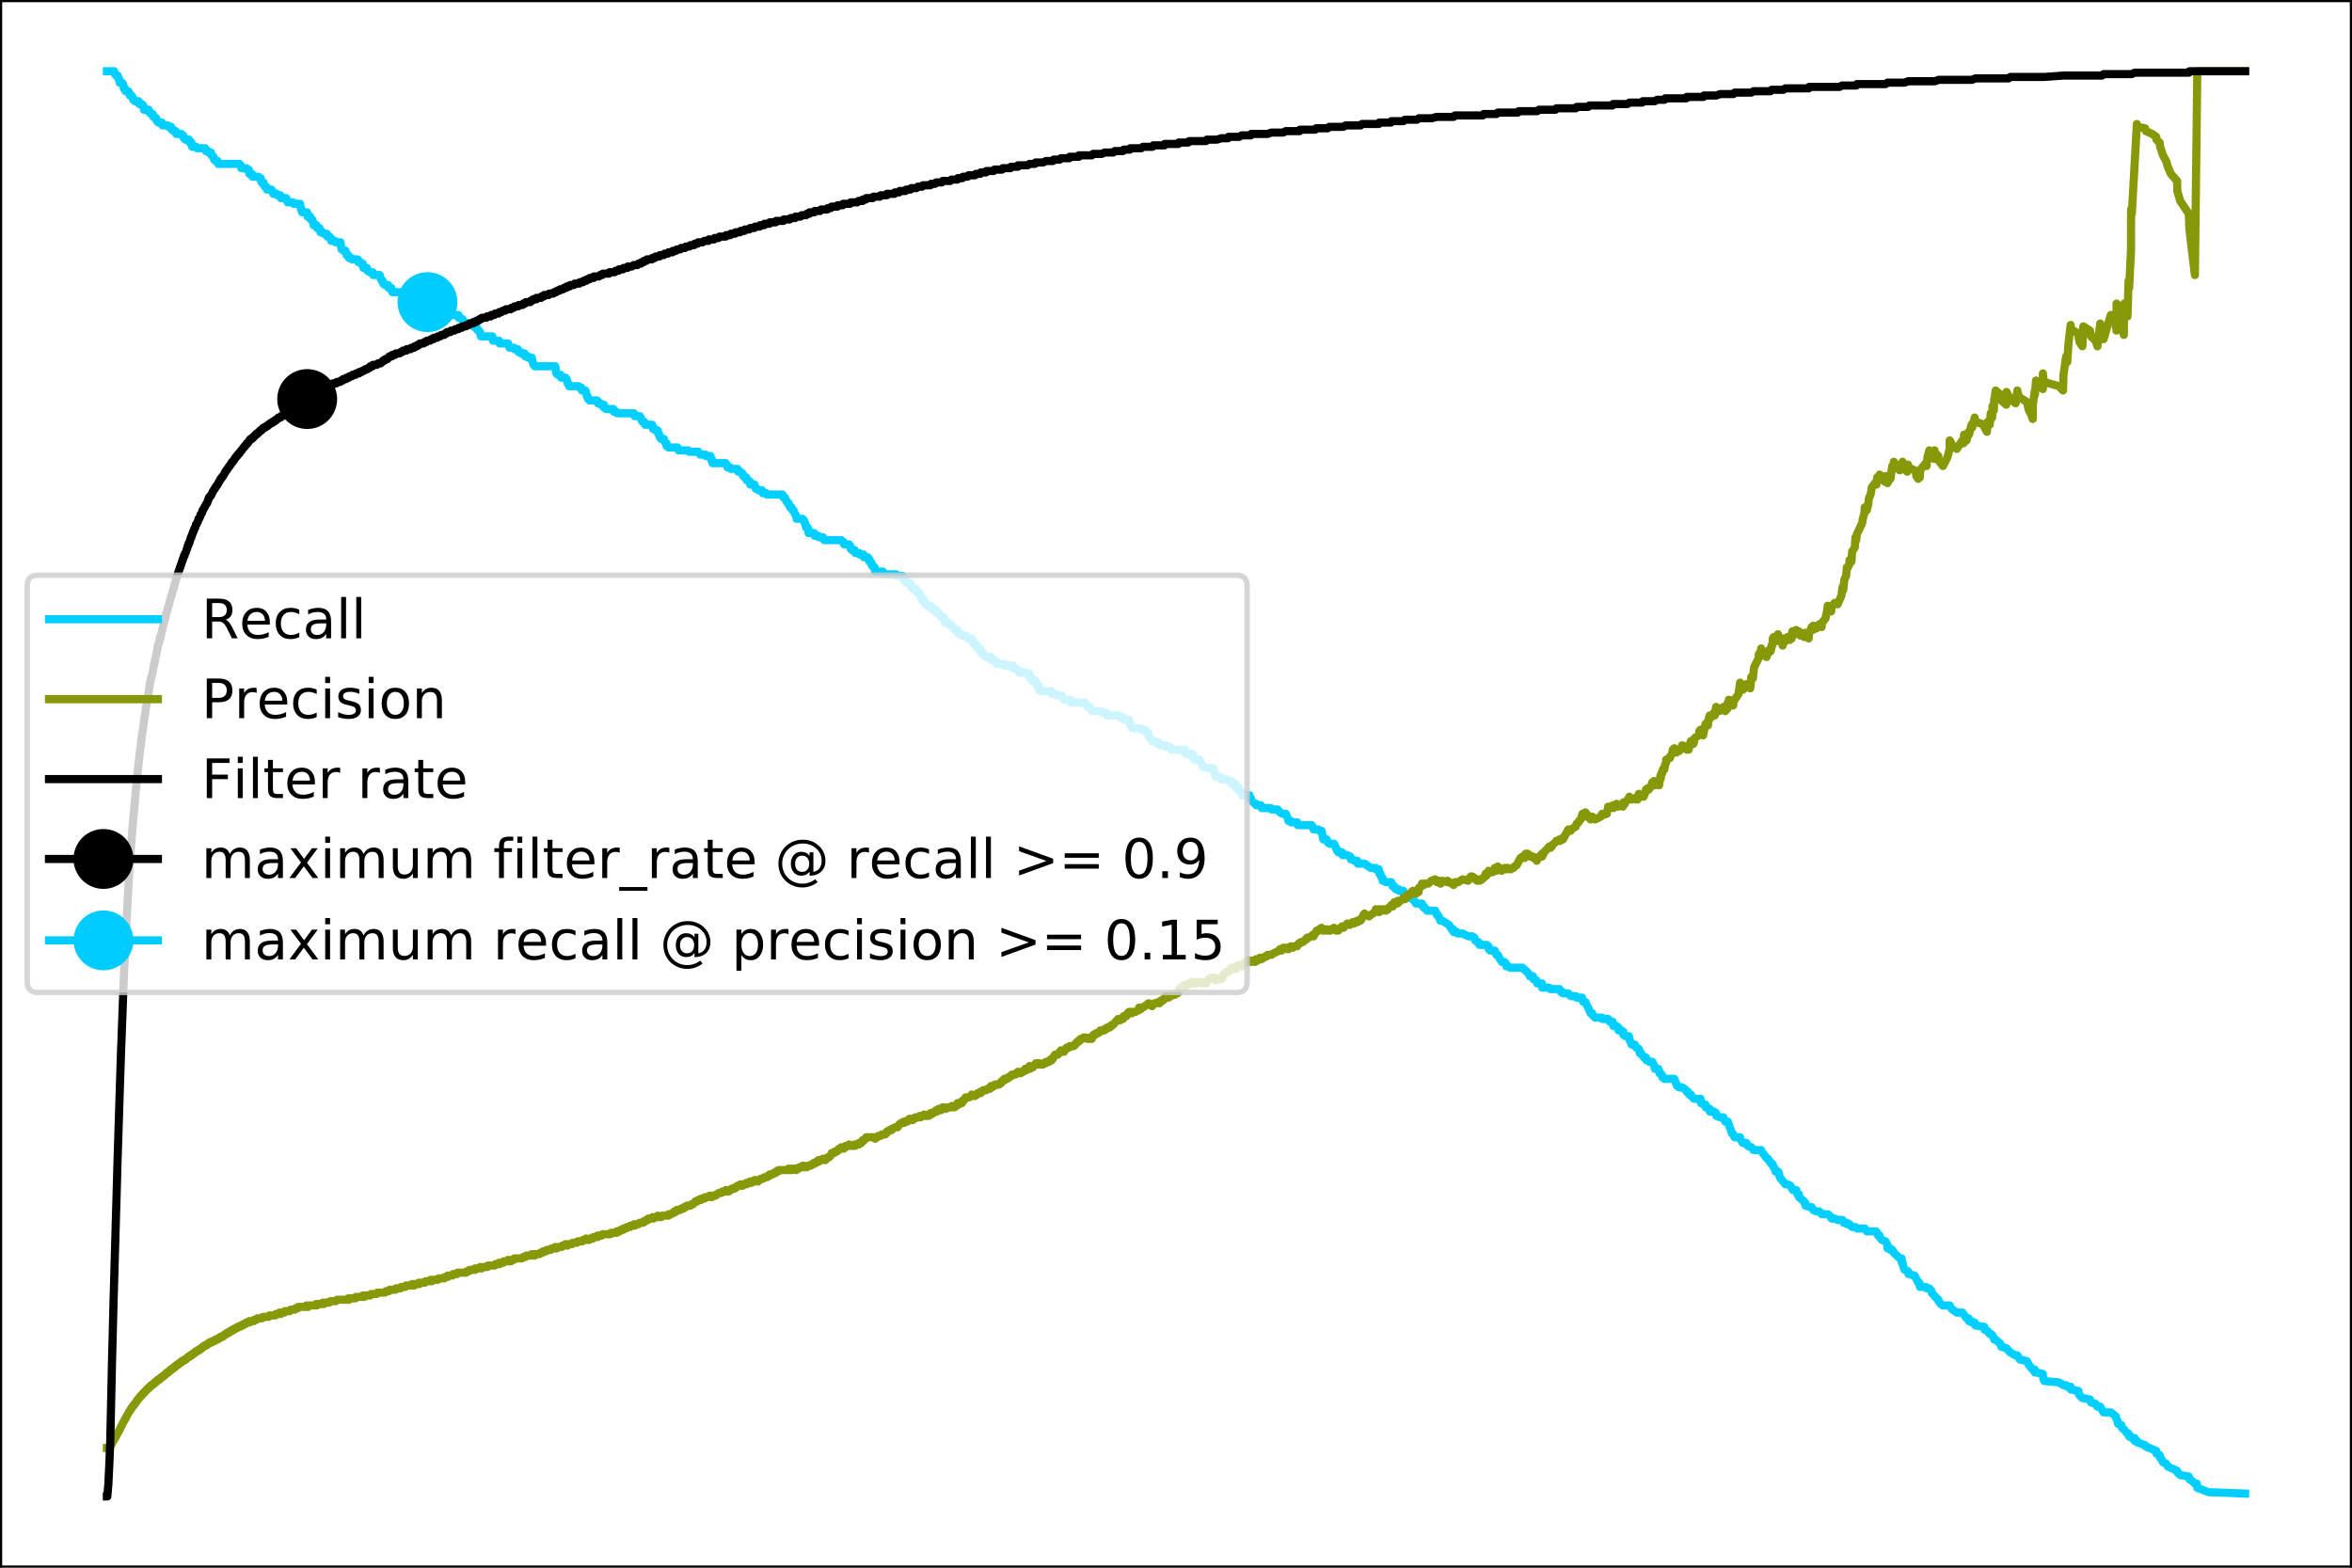 <?xml version="1.0" encoding="utf-8" standalone="no"?>
<!DOCTYPE svg PUBLIC "-//W3C//DTD SVG 1.1//EN"
  "http://www.w3.org/Graphics/SVG/1.1/DTD/svg11.dtd">
<!-- Created with matplotlib (http://matplotlib.org/) -->
<svg height="288pt" version="1.1" viewBox="0 0 432 288" width="432pt" xmlns="http://www.w3.org/2000/svg" xmlns:xlink="http://www.w3.org/1999/xlink">
 <defs>
  <style type="text/css">
*{stroke-linecap:butt;stroke-linejoin:round;}
  </style>
 </defs>
 <g id="figure_1">
  <g id="patch_1">
   <path d="M 0 288 
L 432 288 
L 432 0 
L 0 0 
z
" style="fill:#ffffff;"/>
  </g>
  <g id="axes_1">
   <g id="patch_2">
    <path d="M 0 288 
L 432 288 
L 432 0 
L 0 0 
z
" style="fill:#ffffff;"/>
   </g>
   <g id="matplotlib.axis_1">
    <g id="xtick_1">
     <g id="line2d_1">
      <defs>
       <path d="M 0 0 
L 0 3.5 
" id="m9c6bf25b2a" style="stroke:#000000;stroke-width:0.8;"/>
      </defs>
      <g>
       <use style="stroke:#000000;stroke-width:0.8;" x="19.058" xlink:href="#m9c6bf25b2a" y="288"/>
      </g>
     </g>
     <g id="text_1">
      <!-- 0.0 -->
      <defs>
       <path d="M 31.781 66.406 
Q 24.172 66.406 20.328 58.906 
Q 16.5 51.422 16.5 36.375 
Q 16.5 21.391 20.328 13.891 
Q 24.172 6.391 31.781 6.391 
Q 39.453 6.391 43.281 13.891 
Q 47.125 21.391 47.125 36.375 
Q 47.125 51.422 43.281 58.906 
Q 39.453 66.406 31.781 66.406 
z
M 31.781 74.219 
Q 44.047 74.219 50.516 64.516 
Q 56.984 54.828 56.984 36.375 
Q 56.984 17.969 50.516 8.266 
Q 44.047 -1.422 31.781 -1.422 
Q 19.531 -1.422 13.062 8.266 
Q 6.594 17.969 6.594 36.375 
Q 6.594 54.828 13.062 64.516 
Q 19.531 74.219 31.781 74.219 
z
" id="DejaVuSans-30"/>
       <path d="M 10.688 12.406 
L 21 12.406 
L 21 0 
L 10.688 0 
z
" id="DejaVuSans-2e"/>
      </defs>
      <g transform="translate(11.106 302.598)scale(0.1 -0.1)">
       <use xlink:href="#DejaVuSans-30"/>
       <use x="63.623" xlink:href="#DejaVuSans-2e"/>
       <use x="95.41" xlink:href="#DejaVuSans-30"/>
      </g>
     </g>
    </g>
    <g id="xtick_2">
     <g id="line2d_2">
      <g>
       <use style="stroke:#000000;stroke-width:0.8;" x="99.407" xlink:href="#m9c6bf25b2a" y="288"/>
      </g>
     </g>
     <g id="text_2">
      <!-- 0.2 -->
      <defs>
       <path d="M 19.188 8.297 
L 53.609 8.297 
L 53.609 0 
L 7.328 0 
L 7.328 8.297 
Q 12.938 14.109 22.625 23.891 
Q 32.328 33.688 34.812 36.531 
Q 39.547 41.844 41.422 45.531 
Q 43.312 49.219 43.312 52.781 
Q 43.312 58.594 39.234 62.25 
Q 35.156 65.922 28.609 65.922 
Q 23.969 65.922 18.812 64.312 
Q 13.672 62.703 7.812 59.422 
L 7.812 69.391 
Q 13.766 71.781 18.938 73 
Q 24.125 74.219 28.422 74.219 
Q 39.75 74.219 46.484 68.547 
Q 53.219 62.891 53.219 53.422 
Q 53.219 48.922 51.531 44.891 
Q 49.859 40.875 45.406 35.406 
Q 44.188 33.984 37.641 27.219 
Q 31.109 20.453 19.188 8.297 
z
" id="DejaVuSans-32"/>
      </defs>
      <g transform="translate(91.456 302.598)scale(0.1 -0.1)">
       <use xlink:href="#DejaVuSans-30"/>
       <use x="63.623" xlink:href="#DejaVuSans-2e"/>
       <use x="95.41" xlink:href="#DejaVuSans-32"/>
      </g>
     </g>
    </g>
    <g id="xtick_3">
     <g id="line2d_3">
      <g>
       <use style="stroke:#000000;stroke-width:0.8;" x="179.756" xlink:href="#m9c6bf25b2a" y="288"/>
      </g>
     </g>
     <g id="text_3">
      <!-- 0.4 -->
      <defs>
       <path d="M 37.797 64.312 
L 12.891 25.391 
L 37.797 25.391 
z
M 35.203 72.906 
L 47.609 72.906 
L 47.609 25.391 
L 58.016 25.391 
L 58.016 17.188 
L 47.609 17.188 
L 47.609 0 
L 37.797 0 
L 37.797 17.188 
L 4.891 17.188 
L 4.891 26.703 
z
" id="DejaVuSans-34"/>
      </defs>
      <g transform="translate(171.805 302.598)scale(0.1 -0.1)">
       <use xlink:href="#DejaVuSans-30"/>
       <use x="63.623" xlink:href="#DejaVuSans-2e"/>
       <use x="95.41" xlink:href="#DejaVuSans-34"/>
      </g>
     </g>
    </g>
    <g id="xtick_4">
     <g id="line2d_4">
      <g>
       <use style="stroke:#000000;stroke-width:0.8;" x="260.106" xlink:href="#m9c6bf25b2a" y="288"/>
      </g>
     </g>
     <g id="text_4">
      <!-- 0.6 -->
      <defs>
       <path d="M 33.016 40.375 
Q 26.375 40.375 22.484 35.828 
Q 18.609 31.297 18.609 23.391 
Q 18.609 15.531 22.484 10.953 
Q 26.375 6.391 33.016 6.391 
Q 39.656 6.391 43.531 10.953 
Q 47.406 15.531 47.406 23.391 
Q 47.406 31.297 43.531 35.828 
Q 39.656 40.375 33.016 40.375 
z
M 52.594 71.297 
L 52.594 62.312 
Q 48.875 64.062 45.094 64.984 
Q 41.312 65.922 37.594 65.922 
Q 27.828 65.922 22.672 59.328 
Q 17.531 52.734 16.797 39.406 
Q 19.672 43.656 24.016 45.922 
Q 28.375 48.188 33.594 48.188 
Q 44.578 48.188 50.953 41.516 
Q 57.328 34.859 57.328 23.391 
Q 57.328 12.156 50.688 5.359 
Q 44.047 -1.422 33.016 -1.422 
Q 20.359 -1.422 13.672 8.266 
Q 6.984 17.969 6.984 36.375 
Q 6.984 53.656 15.188 63.938 
Q 23.391 74.219 37.203 74.219 
Q 40.922 74.219 44.703 73.484 
Q 48.484 72.75 52.594 71.297 
z
" id="DejaVuSans-36"/>
      </defs>
      <g transform="translate(252.154 302.598)scale(0.1 -0.1)">
       <use xlink:href="#DejaVuSans-30"/>
       <use x="63.623" xlink:href="#DejaVuSans-2e"/>
       <use x="95.41" xlink:href="#DejaVuSans-36"/>
      </g>
     </g>
    </g>
    <g id="xtick_5">
     <g id="line2d_5">
      <g>
       <use style="stroke:#000000;stroke-width:0.8;" x="340.455" xlink:href="#m9c6bf25b2a" y="288"/>
      </g>
     </g>
     <g id="text_5">
      <!-- 0.8 -->
      <defs>
       <path d="M 31.781 34.625 
Q 24.75 34.625 20.719 30.859 
Q 16.703 27.094 16.703 20.516 
Q 16.703 13.922 20.719 10.156 
Q 24.75 6.391 31.781 6.391 
Q 38.812 6.391 42.859 10.172 
Q 46.922 13.969 46.922 20.516 
Q 46.922 27.094 42.891 30.859 
Q 38.875 34.625 31.781 34.625 
z
M 21.922 38.812 
Q 15.578 40.375 12.031 44.719 
Q 8.5 49.078 8.5 55.328 
Q 8.5 64.062 14.719 69.141 
Q 20.953 74.219 31.781 74.219 
Q 42.672 74.219 48.875 69.141 
Q 55.078 64.062 55.078 55.328 
Q 55.078 49.078 51.531 44.719 
Q 48 40.375 41.703 38.812 
Q 48.828 37.156 52.797 32.312 
Q 56.781 27.484 56.781 20.516 
Q 56.781 9.906 50.312 4.234 
Q 43.844 -1.422 31.781 -1.422 
Q 19.734 -1.422 13.25 4.234 
Q 6.781 9.906 6.781 20.516 
Q 6.781 27.484 10.781 32.312 
Q 14.797 37.156 21.922 38.812 
z
M 18.312 54.391 
Q 18.312 48.734 21.844 45.562 
Q 25.391 42.391 31.781 42.391 
Q 38.141 42.391 41.719 45.562 
Q 45.312 48.734 45.312 54.391 
Q 45.312 60.062 41.719 63.234 
Q 38.141 66.406 31.781 66.406 
Q 25.391 66.406 21.844 63.234 
Q 18.312 60.062 18.312 54.391 
z
" id="DejaVuSans-38"/>
      </defs>
      <g transform="translate(332.503 302.598)scale(0.1 -0.1)">
       <use xlink:href="#DejaVuSans-30"/>
       <use x="63.623" xlink:href="#DejaVuSans-2e"/>
       <use x="95.41" xlink:href="#DejaVuSans-38"/>
      </g>
     </g>
    </g>
    <g id="xtick_6">
     <g id="line2d_6">
      <g>
       <use style="stroke:#000000;stroke-width:0.8;" x="420.804" xlink:href="#m9c6bf25b2a" y="288"/>
      </g>
     </g>
     <g id="text_6">
      <!-- 1.0 -->
      <defs>
       <path d="M 12.406 8.297 
L 28.516 8.297 
L 28.516 63.922 
L 10.984 60.406 
L 10.984 69.391 
L 28.422 72.906 
L 38.281 72.906 
L 38.281 8.297 
L 54.391 8.297 
L 54.391 0 
L 12.406 0 
z
" id="DejaVuSans-31"/>
      </defs>
      <g transform="translate(412.853 302.598)scale(0.1 -0.1)">
       <use xlink:href="#DejaVuSans-31"/>
       <use x="63.623" xlink:href="#DejaVuSans-2e"/>
       <use x="95.41" xlink:href="#DejaVuSans-30"/>
      </g>
     </g>
    </g>
    <g id="text_7">
     <!-- Threshold -->
     <defs>
      <path d="M -0.297 72.906 
L 61.375 72.906 
L 61.375 64.594 
L 35.5 64.594 
L 35.5 0 
L 25.594 0 
L 25.594 64.594 
L -0.297 64.594 
z
" id="DejaVuSans-54"/>
      <path d="M 54.891 33.016 
L 54.891 0 
L 45.906 0 
L 45.906 32.719 
Q 45.906 40.484 42.875 44.328 
Q 39.844 48.188 33.797 48.188 
Q 26.516 48.188 22.312 43.547 
Q 18.109 38.922 18.109 30.906 
L 18.109 0 
L 9.078 0 
L 9.078 75.984 
L 18.109 75.984 
L 18.109 46.188 
Q 21.344 51.125 25.703 53.562 
Q 30.078 56 35.797 56 
Q 45.219 56 50.047 50.172 
Q 54.891 44.344 54.891 33.016 
z
" id="DejaVuSans-68"/>
      <path d="M 41.109 46.297 
Q 39.594 47.172 37.812 47.578 
Q 36.031 48 33.891 48 
Q 26.266 48 22.188 43.047 
Q 18.109 38.094 18.109 28.812 
L 18.109 0 
L 9.078 0 
L 9.078 54.688 
L 18.109 54.688 
L 18.109 46.188 
Q 20.953 51.172 25.484 53.578 
Q 30.031 56 36.531 56 
Q 37.453 56 38.578 55.875 
Q 39.703 55.766 41.062 55.516 
z
" id="DejaVuSans-72"/>
      <path d="M 56.203 29.594 
L 56.203 25.203 
L 14.891 25.203 
Q 15.484 15.922 20.484 11.062 
Q 25.484 6.203 34.422 6.203 
Q 39.594 6.203 44.453 7.469 
Q 49.312 8.734 54.109 11.281 
L 54.109 2.781 
Q 49.266 0.734 44.188 -0.344 
Q 39.109 -1.422 33.891 -1.422 
Q 20.797 -1.422 13.156 6.188 
Q 5.516 13.812 5.516 26.812 
Q 5.516 40.234 12.766 48.109 
Q 20.016 56 32.328 56 
Q 43.359 56 49.781 48.891 
Q 56.203 41.797 56.203 29.594 
z
M 47.219 32.234 
Q 47.125 39.594 43.094 43.984 
Q 39.062 48.391 32.422 48.391 
Q 24.906 48.391 20.391 44.141 
Q 15.875 39.891 15.188 32.172 
z
" id="DejaVuSans-65"/>
      <path d="M 44.281 53.078 
L 44.281 44.578 
Q 40.484 46.531 36.375 47.5 
Q 32.281 48.484 27.875 48.484 
Q 21.188 48.484 17.844 46.438 
Q 14.5 44.391 14.5 40.281 
Q 14.5 37.156 16.891 35.375 
Q 19.281 33.594 26.516 31.984 
L 29.594 31.297 
Q 39.156 29.25 43.188 25.516 
Q 47.219 21.781 47.219 15.094 
Q 47.219 7.469 41.188 3.016 
Q 35.156 -1.422 24.609 -1.422 
Q 20.219 -1.422 15.453 -0.562 
Q 10.688 0.297 5.422 2 
L 5.422 11.281 
Q 10.406 8.688 15.234 7.391 
Q 20.062 6.109 24.812 6.109 
Q 31.156 6.109 34.562 8.281 
Q 37.984 10.453 37.984 14.406 
Q 37.984 18.062 35.516 20.016 
Q 33.062 21.969 24.703 23.781 
L 21.578 24.516 
Q 13.234 26.266 9.516 29.906 
Q 5.812 33.547 5.812 39.891 
Q 5.812 47.609 11.281 51.797 
Q 16.75 56 26.812 56 
Q 31.781 56 36.172 55.266 
Q 40.578 54.547 44.281 53.078 
z
" id="DejaVuSans-73"/>
      <path d="M 30.609 48.391 
Q 23.391 48.391 19.188 42.75 
Q 14.984 37.109 14.984 27.297 
Q 14.984 17.484 19.156 11.844 
Q 23.344 6.203 30.609 6.203 
Q 37.797 6.203 41.984 11.859 
Q 46.188 17.531 46.188 27.297 
Q 46.188 37.016 41.984 42.703 
Q 37.797 48.391 30.609 48.391 
z
M 30.609 56 
Q 42.328 56 49.016 48.375 
Q 55.719 40.766 55.719 27.297 
Q 55.719 13.875 49.016 6.219 
Q 42.328 -1.422 30.609 -1.422 
Q 18.844 -1.422 12.172 6.219 
Q 5.516 13.875 5.516 27.297 
Q 5.516 40.766 12.172 48.375 
Q 18.844 56 30.609 56 
z
" id="DejaVuSans-6f"/>
      <path d="M 9.422 75.984 
L 18.406 75.984 
L 18.406 0 
L 9.422 0 
z
" id="DejaVuSans-6c"/>
      <path d="M 45.406 46.391 
L 45.406 75.984 
L 54.391 75.984 
L 54.391 0 
L 45.406 0 
L 45.406 8.203 
Q 42.578 3.328 38.25 0.953 
Q 33.938 -1.422 27.875 -1.422 
Q 17.969 -1.422 11.734 6.484 
Q 5.516 14.406 5.516 27.297 
Q 5.516 40.188 11.734 48.094 
Q 17.969 56 27.875 56 
Q 33.938 56 38.25 53.625 
Q 42.578 51.266 45.406 46.391 
z
M 14.797 27.297 
Q 14.797 17.391 18.875 11.75 
Q 22.953 6.109 30.078 6.109 
Q 37.203 6.109 41.297 11.75 
Q 45.406 17.391 45.406 27.297 
Q 45.406 37.203 41.297 42.844 
Q 37.203 48.484 30.078 48.484 
Q 22.953 48.484 18.875 42.844 
Q 14.797 37.203 14.797 27.297 
z
" id="DejaVuSans-64"/>
     </defs>
     <g transform="translate(191.251 316.277)scale(0.1 -0.1)">
      <use xlink:href="#DejaVuSans-54"/>
      <use x="61.084" xlink:href="#DejaVuSans-68"/>
      <use x="124.463" xlink:href="#DejaVuSans-72"/>
      <use x="165.545" xlink:href="#DejaVuSans-65"/>
      <use x="227.068" xlink:href="#DejaVuSans-73"/>
      <use x="279.168" xlink:href="#DejaVuSans-68"/>
      <use x="342.547" xlink:href="#DejaVuSans-6f"/>
      <use x="403.729" xlink:href="#DejaVuSans-6c"/>
      <use x="431.512" xlink:href="#DejaVuSans-64"/>
     </g>
    </g>
   </g>
   <g id="matplotlib.axis_2">
    <g id="ytick_1">
     <g id="line2d_7">
      <defs>
       <path d="M 0 0 
L -3.5 0 
" id="md546065364" style="stroke:#000000;stroke-width:0.8;"/>
      </defs>
      <g>
       <use style="stroke:#000000;stroke-width:0.8;" x="0" xlink:href="#md546065364" y="274.909"/>
      </g>
     </g>
     <g id="text_8">
      <!-- 0.0 -->
      <g transform="translate(-22.903 278.708)scale(0.1 -0.1)">
       <use xlink:href="#DejaVuSans-30"/>
       <use x="63.623" xlink:href="#DejaVuSans-2e"/>
       <use x="95.41" xlink:href="#DejaVuSans-30"/>
      </g>
     </g>
    </g>
    <g id="ytick_2">
     <g id="line2d_8">
      <g>
       <use style="stroke:#000000;stroke-width:0.8;" x="0" xlink:href="#md546065364" y="222.545"/>
      </g>
     </g>
     <g id="text_9">
      <!-- 0.2 -->
      <g transform="translate(-22.903 226.345)scale(0.1 -0.1)">
       <use xlink:href="#DejaVuSans-30"/>
       <use x="63.623" xlink:href="#DejaVuSans-2e"/>
       <use x="95.41" xlink:href="#DejaVuSans-32"/>
      </g>
     </g>
    </g>
    <g id="ytick_3">
     <g id="line2d_9">
      <g>
       <use style="stroke:#000000;stroke-width:0.8;" x="0" xlink:href="#md546065364" y="170.182"/>
      </g>
     </g>
     <g id="text_10">
      <!-- 0.4 -->
      <g transform="translate(-22.903 173.981)scale(0.1 -0.1)">
       <use xlink:href="#DejaVuSans-30"/>
       <use x="63.623" xlink:href="#DejaVuSans-2e"/>
       <use x="95.41" xlink:href="#DejaVuSans-34"/>
      </g>
     </g>
    </g>
    <g id="ytick_4">
     <g id="line2d_10">
      <g>
       <use style="stroke:#000000;stroke-width:0.8;" x="0" xlink:href="#md546065364" y="117.818"/>
      </g>
     </g>
     <g id="text_11">
      <!-- 0.6 -->
      <g transform="translate(-22.903 121.617)scale(0.1 -0.1)">
       <use xlink:href="#DejaVuSans-30"/>
       <use x="63.623" xlink:href="#DejaVuSans-2e"/>
       <use x="95.41" xlink:href="#DejaVuSans-36"/>
      </g>
     </g>
    </g>
    <g id="ytick_5">
     <g id="line2d_11">
      <g>
       <use style="stroke:#000000;stroke-width:0.8;" x="0" xlink:href="#md546065364" y="65.455"/>
      </g>
     </g>
     <g id="text_12">
      <!-- 0.8 -->
      <g transform="translate(-22.903 69.254)scale(0.1 -0.1)">
       <use xlink:href="#DejaVuSans-30"/>
       <use x="63.623" xlink:href="#DejaVuSans-2e"/>
       <use x="95.41" xlink:href="#DejaVuSans-38"/>
      </g>
     </g>
    </g>
    <g id="ytick_6">
     <g id="line2d_12">
      <g>
       <use style="stroke:#000000;stroke-width:0.8;" x="0" xlink:href="#md546065364" y="13.091"/>
      </g>
     </g>
     <g id="text_13">
      <!-- 1.0 -->
      <g transform="translate(-22.903 16.89)scale(0.1 -0.1)">
       <use xlink:href="#DejaVuSans-31"/>
       <use x="63.623" xlink:href="#DejaVuSans-2e"/>
       <use x="95.41" xlink:href="#DejaVuSans-30"/>
      </g>
     </g>
    </g>
   </g>
   <g id="line2d_13">
    <path clip-path="url(#p179795a0e7)" d="M 19.636 13.091 
L 20.982 13.091 
L 21.095 13.615 
L 21.199 13.615 
L 21.312 13.876 
L 21.617 13.876 
L 21.729 14.4 
L 21.854 14.4 
L 21.975 15.185 
L 22.404 15.185 
L 22.517 15.447 
L 22.621 15.447 
L 22.738 16.233 
L 22.939 16.233 
L 23.051 16.756 
L 23.557 16.756 
L 23.67 17.018 
L 23.734 17.018 
L 23.847 17.542 
L 24.148 17.542 
L 24.26 17.804 
L 24.333 17.804 
L 24.445 18.327 
L 24.682 18.327 
L 24.795 18.589 
L 25.466 18.589 
L 25.582 19.113 
L 26.028 19.113 
L 26.141 19.375 
L 26.321 19.375 
L 26.434 20.16 
L 27.314 20.16 
L 27.43 20.684 
L 27.647 20.684 
L 27.76 20.945 
L 28.061 20.945 
L 28.173 21.469 
L 28.386 21.469 
L 28.503 21.731 
L 28.704 21.731 
L 28.82 22.255 
L 28.989 22.255 
L 29.102 22.516 
L 29.728 22.516 
L 29.841 23.04 
L 30.857 23.04 
L 30.982 23.302 
L 31.412 23.302 
L 31.524 23.825 
L 31.789 23.825 
L 31.902 24.087 
L 32.283 24.087 
L 32.396 24.611 
L 33.324 24.611 
L 33.436 24.873 
L 33.645 24.873 
L 33.758 25.396 
L 33.951 25.396 
L 34.051 25.658 
L 34.738 25.658 
L 34.851 26.182 
L 35.164 26.182 
L 35.284 26.967 
L 36.024 26.967 
L 36.164 27.229 
L 37.687 27.229 
L 37.815 27.753 
L 38.213 27.753 
L 38.326 28.015 
L 38.727 28.015 
L 38.832 28.538 
L 38.988 28.538 
L 39.101 28.8 
L 39.213 28.8 
L 39.326 29.324 
L 39.487 29.324 
L 39.599 29.585 
L 39.969 29.585 
L 40.081 30.109 
L 44.002 30.109 
L 44.123 30.371 
L 44.195 30.371 
L 44.316 30.895 
L 45.248 30.895 
L 45.348 31.156 
L 45.69 31.156 
L 45.814 31.942 
L 46.28 31.942 
L 46.365 32.465 
L 47.481 32.465 
L 47.622 32.727 
L 47.871 32.727 
L 48.036 33.513 
L 48.385 33.513 
L 48.474 34.036 
L 48.663 34.298 
L 48.9 34.298 
L 49.028 34.822 
L 49.828 34.822 
L 49.92 35.084 
L 50.057 35.084 
L 50.173 35.607 
L 50.824 35.607 
L 50.936 35.869 
L 51.495 35.869 
L 51.611 36.393 
L 52.568 36.393 
L 52.68 36.655 
L 52.716 36.655 
L 52.841 37.178 
L 53.825 37.178 
L 53.929 37.44 
L 55.123 37.44 
L 55.215 38.225 
L 55.275 38.225 
L 55.392 38.749 
L 55.408 38.749 
L 55.5 39.011 
L 56.404 39.011 
L 56.497 39.796 
L 56.991 39.796 
L 57.091 40.32 
L 57.332 40.32 
L 57.405 40.582 
L 57.465 40.582 
L 57.597 41.367 
L 58.14 41.367 
L 58.248 41.891 
L 58.666 41.891 
L 58.738 42.153 
L 58.875 42.676 
L 59.273 42.676 
L 59.441 42.938 
L 60.036 42.938 
L 60.124 43.462 
L 60.546 43.462 
L 60.667 43.724 
L 60.763 43.724 
L 60.831 44.247 
L 61.514 44.247 
L 61.615 44.509 
L 62.543 44.509 
L 62.627 45.295 
L 62.748 45.818 
L 62.993 45.818 
L 63.117 46.08 
L 63.483 46.08 
L 63.652 46.865 
L 63.973 46.865 
L 64.086 47.389 
L 64.523 47.389 
L 64.656 47.651 
L 65.713 47.651 
L 65.849 48.175 
L 66.235 48.175 
L 66.315 48.436 
L 66.629 48.436 
L 66.741 49.222 
L 67.392 49.222 
L 67.508 49.745 
L 67.725 49.745 
L 67.862 50.007 
L 68.449 50.007 
L 68.561 50.531 
L 69.734 50.531 
L 69.987 51.316 
L 70.019 51.316 
L 70.132 51.578 
L 70.281 51.578 
L 70.381 52.102 
L 70.542 52.102 
L 70.678 52.364 
L 71.277 52.364 
L 71.365 52.887 
L 71.871 52.887 
L 72.06 53.673 
L 75.154 53.673 
L 75.31 53.935 
L 75.881 53.935 
L 75.989 54.458 
L 76.042 54.458 
L 76.162 54.72 
L 76.656 54.72 
L 76.777 55.244 
L 76.901 55.244 
L 77.002 55.505 
L 78.319 55.505 
L 78.44 56.029 
L 79.179 56.029 
L 79.28 56.291 
L 79.384 56.815 
L 80.055 56.815 
L 80.119 57.076 
L 80.694 57.076 
L 80.83 57.6 
L 81.128 57.6 
L 81.268 57.862 
L 84.185 57.862 
L 84.249 58.385 
L 84.551 58.385 
L 84.687 58.647 
L 84.968 58.647 
L 85.153 59.171 
L 85.378 59.171 
L 85.471 59.433 
L 86.857 59.433 
L 86.913 59.956 
L 87.278 59.956 
L 87.303 60.218 
L 87.596 60.218 
L 87.773 60.742 
L 87.925 60.742 
L 88.046 61.004 
L 88.194 61.004 
L 88.319 61.789 
L 90.424 61.789 
L 90.533 62.575 
L 91.653 62.575 
L 91.77 63.098 
L 93.317 63.098 
L 93.401 63.36 
L 93.59 63.884 
L 94.405 63.884 
L 94.494 64.145 
L 95.1 64.145 
L 95.221 64.669 
L 95.623 64.669 
L 95.699 64.931 
L 96.346 64.931 
L 96.454 65.455 
L 96.956 65.455 
L 97.013 65.716 
L 97.688 65.716 
L 97.816 66.502 
L 97.881 66.502 
L 97.989 67.025 
L 98.114 67.025 
L 98.222 67.287 
L 101.99 67.287 
L 102.167 68.596 
L 102.352 68.596 
L 102.444 68.858 
L 102.943 68.858 
L 103.071 69.382 
L 103.871 69.382 
L 104.023 69.644 
L 104.096 69.644 
L 104.252 70.429 
L 104.397 70.429 
L 104.521 70.953 
L 106.293 70.953 
L 106.41 71.215 
L 106.767 71.215 
L 106.916 71.738 
L 107.514 71.738 
L 107.551 72 
L 107.635 72 
L 107.796 72.785 
L 107.916 72.785 
L 108.009 73.309 
L 108.153 73.309 
L 108.302 73.571 
L 109.696 73.571 
L 109.828 74.095 
L 110.266 74.095 
L 110.379 74.356 
L 110.913 74.356 
L 110.925 74.88 
L 111.178 74.88 
L 111.287 75.142 
L 112.669 75.142 
L 112.765 75.665 
L 113.259 75.665 
L 113.384 75.927 
L 116.457 75.927 
L 116.562 76.451 
L 117.53 76.451 
L 117.598 76.713 
L 117.703 76.713 
L 117.827 77.236 
L 117.92 77.236 
L 118.016 77.498 
L 118.349 77.498 
L 118.458 78.022 
L 119.768 78.022 
L 119.864 78.284 
L 119.948 78.807 
L 120.298 78.807 
L 120.382 79.069 
L 120.8 79.069 
L 121.013 79.855 
L 121.109 79.855 
L 121.206 80.378 
L 121.338 80.378 
L 121.431 80.64 
L 121.941 80.64 
L 122.082 81.164 
L 122.315 81.425 
L 122.419 81.425 
L 122.427 81.949 
L 122.64 81.949 
L 122.793 82.211 
L 124.476 82.211 
L 124.645 82.735 
L 126.433 82.735 
L 126.545 82.996 
L 128.285 82.996 
L 128.61 83.52 
L 129.61 83.52 
L 129.655 83.782 
L 130.498 83.782 
L 130.667 84.567 
L 130.836 84.567 
L 130.868 85.091 
L 133.311 85.091 
L 133.471 85.353 
L 133.503 85.353 
L 133.624 85.876 
L 134.114 85.876 
L 134.235 86.138 
L 135.452 86.138 
L 135.613 86.662 
L 136.018 86.662 
L 136.271 86.924 
L 136.328 86.924 
L 136.472 87.447 
L 136.681 87.447 
L 136.794 87.709 
L 137.075 87.709 
L 137.147 88.233 
L 137.477 88.233 
L 137.601 88.495 
L 137.766 88.495 
L 137.802 89.018 
L 138.585 89.018 
L 138.662 89.28 
L 138.822 89.804 
L 139.035 89.804 
L 139.321 90.065 
L 139.959 90.065 
L 140.088 90.589 
L 140.723 90.589 
L 140.827 90.851 
L 143.708 90.851 
L 143.876 91.375 
L 144.13 91.375 
L 144.475 92.16 
L 144.531 92.16 
L 144.652 92.422 
L 144.853 92.422 
L 145.102 93.207 
L 145.375 93.207 
L 145.56 93.731 
L 145.737 93.731 
L 146.054 94.516 
L 146.106 94.516 
L 146.215 94.778 
L 146.311 95.302 
L 147.388 95.302 
L 147.452 95.564 
L 147.653 95.564 
L 147.814 96.087 
L 147.858 96.087 
L 148.043 96.873 
L 148.324 96.873 
L 148.412 97.135 
L 148.464 97.135 
L 148.505 97.92 
L 149.521 97.92 
L 149.654 98.444 
L 150.316 98.444 
L 150.433 98.705 
L 151.152 98.705 
L 151.397 99.229 
L 154.519 99.229 
L 154.716 99.491 
L 154.848 99.491 
L 155.049 100.015 
L 155.965 100.015 
L 156.146 100.276 
L 156.238 100.8 
L 156.455 100.8 
L 156.463 101.062 
L 156.985 101.062 
L 157.094 101.585 
L 157.781 101.585 
L 157.857 101.847 
L 158.58 101.847 
L 158.661 102.371 
L 159.38 102.371 
L 159.468 102.633 
L 159.609 102.633 
L 159.681 103.156 
L 159.93 103.156 
L 159.95 103.418 
L 160.059 103.418 
L 160.171 103.942 
L 160.296 103.942 
L 160.42 104.204 
L 160.625 104.204 
L 160.746 104.989 
L 162.14 104.989 
L 162.248 105.513 
L 164.599 105.513 
L 164.719 105.775 
L 165.731 105.775 
L 165.977 106.298 
L 166.001 106.298 
L 166.021 106.56 
L 166.439 106.56 
L 166.535 107.084 
L 167.23 107.084 
L 167.359 107.869 
L 167.415 107.869 
L 167.668 108.131 
L 168.214 108.131 
L 168.315 108.655 
L 168.556 108.916 
L 168.929 108.916 
L 169.343 110.225 
L 169.721 110.225 
L 169.966 111.011 
L 170.215 111.011 
L 170.392 111.273 
L 170.906 111.273 
L 171.051 111.796 
L 171.308 111.796 
L 171.509 112.058 
L 171.926 112.058 
L 172.043 112.582 
L 172.433 112.582 
L 172.549 112.844 
L 172.842 113.367 
L 173.361 113.367 
L 173.469 114.153 
L 173.61 114.415 
L 174.317 114.415 
L 174.538 114.938 
L 174.879 114.938 
L 174.915 115.2 
L 175.389 115.724 
L 175.884 115.724 
L 175.928 115.985 
L 176.024 115.985 
L 176.117 116.509 
L 176.559 116.509 
L 176.771 116.771 
L 177.458 116.771 
L 177.716 117.295 
L 178.479 117.295 
L 178.619 117.556 
L 178.696 118.08 
L 178.853 118.08 
L 178.945 118.342 
L 179.242 118.342 
L 179.339 118.865 
L 179.58 118.865 
L 179.724 119.127 
L 180.046 119.127 
L 180.13 119.913 
L 180.548 119.913 
L 180.648 120.436 
L 180.873 120.436 
L 181.09 120.698 
L 182.03 120.698 
L 182.034 121.222 
L 182.484 121.222 
L 182.528 121.484 
L 182.97 121.484 
L 183.067 122.007 
L 184.445 122.007 
L 184.537 122.269 
L 186.04 122.269 
L 186.056 122.793 
L 186.61 122.793 
L 186.662 123.055 
L 186.972 123.055 
L 187.197 123.578 
L 188.402 123.578 
L 188.587 123.84 
L 189.101 123.84 
L 189.25 124.625 
L 189.631 124.625 
L 189.696 125.149 
L 190.282 125.149 
L 190.415 125.935 
L 190.792 125.935 
L 190.853 126.72 
L 191.098 126.982 
L 193.098 126.982 
L 193.239 127.505 
L 193.777 127.505 
L 194.171 127.767 
L 195.007 127.767 
L 195.433 128.553 
L 196.65 128.553 
L 196.702 129.076 
L 199.261 129.076 
L 199.281 129.338 
L 199.418 129.338 
L 199.755 129.862 
L 200.137 129.862 
L 200.197 130.124 
L 200.643 130.647 
L 202.302 130.647 
L 202.351 130.909 
L 203.122 130.909 
L 203.239 131.433 
L 205.34 131.433 
L 205.741 131.695 
L 206.159 131.695 
L 206.308 132.218 
L 207.385 132.218 
L 207.606 133.265 
L 207.794 133.265 
L 207.951 133.789 
L 209.421 133.789 
L 209.622 134.051 
L 210.382 134.051 
L 210.607 134.575 
L 210.868 134.575 
L 211.028 135.36 
L 211.679 136.145 
L 212.013 136.145 
L 212.258 136.407 
L 212.796 136.407 
L 212.977 136.931 
L 214.122 136.931 
L 214.23 137.193 
L 214.861 137.193 
L 215.082 137.716 
L 217.601 137.716 
L 217.705 137.978 
L 217.758 137.978 
L 217.834 138.502 
L 219.031 138.502 
L 219.184 139.287 
L 219.252 139.287 
L 219.381 139.549 
L 220.325 139.549 
L 220.702 140.335 
L 220.847 140.858 
L 221.747 141.12 
L 222.844 141.12 
L 223.012 141.905 
L 223.157 142.429 
L 223.358 142.691 
L 224.202 142.691 
L 224.334 143.215 
L 225.499 143.215 
L 225.66 143.476 
L 226.162 143.476 
L 226.234 144 
L 226.925 144 
L 227.014 144.785 
L 227.58 144.785 
L 227.625 145.309 
L 227.918 145.309 
L 228.038 145.571 
L 228.087 145.571 
L 228.163 146.095 
L 229.493 146.095 
L 229.81 146.88 
L 229.927 147.142 
L 230.505 147.665 
L 230.71 147.665 
L 230.734 147.927 
L 231.582 147.927 
L 231.734 148.451 
L 233.418 148.451 
L 233.53 148.713 
L 234.687 148.713 
L 235.077 149.236 
L 235.543 149.498 
L 236.17 149.498 
L 236.511 150.284 
L 236.656 150.807 
L 237.062 150.807 
L 237.114 151.069 
L 238.259 151.069 
L 238.383 151.593 
L 240.926 151.593 
L 241.063 151.855 
L 241.091 151.855 
L 241.276 152.378 
L 242.128 152.378 
L 242.377 152.64 
L 242.738 152.64 
L 243.064 154.211 
L 243.678 154.211 
L 243.875 154.735 
L 244.16 154.996 
L 245.012 154.996 
L 245.39 155.782 
L 245.418 155.782 
L 245.579 156.305 
L 245.792 156.305 
L 245.804 156.567 
L 246.491 156.567 
L 246.603 157.091 
L 247.463 157.091 
L 248.001 157.353 
L 248.126 157.876 
L 248.471 157.876 
L 248.772 158.138 
L 249.311 158.138 
L 249.383 158.662 
L 250.641 158.662 
L 251.741 159.447 
L 252.698 159.447 
L 252.714 159.709 
L 253.268 159.709 
L 253.344 160.495 
L 253.541 160.495 
L 253.662 161.018 
L 253.798 161.28 
L 253.935 161.28 
L 253.951 161.804 
L 254.148 161.804 
L 254.546 162.065 
L 255.55 162.065 
L 255.831 162.851 
L 256.108 162.851 
L 256.382 163.375 
L 256.908 163.375 
L 256.968 163.636 
L 257.743 163.636 
L 257.764 164.16 
L 257.924 164.16 
L 258.033 164.422 
L 258.467 164.422 
L 258.631 164.945 
L 259.222 164.945 
L 259.981 165.731 
L 260.082 165.993 
L 261.174 165.993 
L 261.291 166.516 
L 261.512 166.516 
L 261.524 166.778 
L 261.753 166.778 
L 262.114 167.302 
L 263.609 167.302 
L 263.91 168.087 
L 264.099 168.087 
L 264.26 168.349 
L 264.549 169.135 
L 264.899 169.135 
L 266.156 169.92 
L 266.618 170.705 
L 266.895 170.705 
L 267 171.229 
L 267.594 171.229 
L 267.707 171.491 
L 268.619 171.491 
L 269.72 172.015 
L 270.423 172.015 
L 270.808 172.276 
L 270.973 172.8 
L 271.322 173.062 
L 271.568 173.062 
L 271.74 173.585 
L 273.074 173.585 
L 273.183 173.847 
L 273.408 173.847 
L 273.44 174.371 
L 273.709 174.633 
L 274.557 174.633 
L 274.854 175.418 
L 275.103 175.418 
L 275.493 176.204 
L 275.894 176.727 
L 276.328 176.727 
L 276.585 176.989 
L 276.666 177.513 
L 277.003 177.513 
L 277.381 177.775 
L 279.647 177.775 
L 280.169 178.298 
L 280.237 178.298 
L 280.948 179.084 
L 280.985 179.345 
L 281.575 179.345 
L 281.643 179.869 
L 282.226 180.131 
L 282.346 180.655 
L 283.218 180.655 
L 283.25 181.44 
L 284.544 181.44 
L 284.749 181.702 
L 286.424 181.702 
L 286.681 182.225 
L 286.983 182.225 
L 287.063 182.487 
L 288.063 182.487 
L 288.537 183.011 
L 289.477 183.011 
L 289.586 183.273 
L 290.586 183.273 
L 290.663 183.796 
L 290.795 184.058 
L 291.185 184.058 
L 292.165 186.153 
L 292.442 186.153 
L 292.45 186.415 
L 292.965 186.938 
L 294.262 186.938 
L 294.294 187.2 
L 295.387 187.2 
L 295.7 187.724 
L 296.235 187.724 
L 296.359 188.509 
L 296.93 188.509 
L 297.259 188.771 
L 297.279 189.295 
L 297.83 189.295 
L 298.163 189.556 
L 298.171 190.08 
L 298.497 190.342 
L 299.184 190.342 
L 299.268 190.865 
L 299.356 191.127 
L 299.686 191.913 
L 300.276 191.913 
L 300.529 192.436 
L 300.903 192.698 
L 301.008 192.698 
L 301.196 193.484 
L 301.417 193.484 
L 301.739 194.007 
L 301.952 194.269 
L 302.313 194.269 
L 302.414 194.793 
L 302.639 194.793 
L 302.94 195.055 
L 303.462 195.055 
L 303.856 195.84 
L 303.96 196.364 
L 304.571 196.364 
L 304.684 196.625 
L 304.808 197.149 
L 304.985 197.149 
L 305.129 197.411 
L 305.226 197.411 
L 305.334 197.935 
L 305.563 197.935 
L 305.712 198.196 
L 307.52 198.196 
L 308.034 199.505 
L 308.247 199.505 
L 308.412 199.767 
L 308.962 199.767 
L 309.729 200.291 
L 309.81 200.553 
L 310.023 200.553 
L 310.256 201.076 
L 310.557 201.076 
L 310.605 201.338 
L 311.156 201.862 
L 312.345 201.862 
L 312.425 202.647 
L 312.964 202.909 
L 313.245 202.909 
L 313.289 203.433 
L 313.514 203.433 
L 313.787 203.695 
L 314.02 203.695 
L 314.056 204.218 
L 314.824 204.218 
L 315.077 204.48 
L 315.205 204.48 
L 315.237 205.004 
L 315.961 205.265 
L 316.523 205.265 
L 316.868 206.051 
L 317.343 206.051 
L 317.547 206.575 
L 317.608 206.836 
L 317.929 207.622 
L 318.066 208.145 
L 318.399 208.407 
L 318.596 208.931 
L 319.608 208.931 
L 319.633 209.193 
L 320.103 209.978 
L 320.79 209.978 
L 321.006 210.502 
L 321.665 210.764 
L 322.075 211.287 
L 323.481 211.287 
L 323.562 211.549 
L 324.558 212.858 
L 324.715 212.858 
L 325.205 213.644 
L 325.365 213.644 
L 325.406 213.905 
L 325.611 213.905 
L 325.763 214.429 
L 325.968 214.691 
L 326.101 215.215 
L 326.567 215.215 
L 326.731 215.476 
L 326.892 216.262 
L 327.921 217.571 
L 328.314 217.571 
L 328.861 217.833 
L 329.295 218.618 
L 329.925 218.618 
L 330.134 219.404 
L 330.415 219.404 
L 330.419 219.927 
L 331.388 220.713 
L 331.416 220.975 
L 331.56 220.975 
L 331.621 221.498 
L 332.468 221.76 
L 332.742 221.76 
L 333.055 222.284 
L 333.589 222.545 
L 334.152 222.545 
L 334.642 223.069 
L 335.706 223.069 
L 336.084 223.331 
L 336.417 223.855 
L 336.972 223.855 
L 337.518 224.116 
L 338.414 224.116 
L 338.623 224.64 
L 339.238 224.64 
L 339.278 224.902 
L 339.7 224.902 
L 340.19 225.425 
L 340.797 225.425 
L 341.05 225.687 
L 342.504 225.687 
L 342.878 226.211 
L 344.597 226.211 
L 344.657 226.473 
L 344.794 226.473 
L 344.963 226.996 
L 345.236 226.996 
L 345.24 227.258 
L 345.638 227.782 
L 346.304 228.044 
L 346.618 228.567 
L 346.686 229.353 
L 347.196 229.353 
L 347.224 229.615 
L 347.55 229.615 
L 347.847 230.138 
L 348.948 231.185 
L 349.289 231.185 
L 349.314 231.971 
L 349.45 231.971 
L 349.607 232.756 
L 349.828 233.28 
L 350.446 233.542 
L 350.551 234.065 
L 351.656 234.327 
L 352.327 235.636 
L 352.499 235.636 
L 352.62 235.898 
L 352.644 236.422 
L 353.705 236.422 
L 353.853 236.684 
L 354.363 236.684 
L 354.773 237.207 
L 354.797 237.469 
L 355.452 238.255 
L 356.027 238.778 
L 356.055 239.04 
L 356.481 239.564 
L 356.866 239.825 
L 358.108 239.825 
L 358.369 240.349 
L 358.658 240.611 
L 359.409 241.135 
L 360.446 241.135 
L 361.213 242.182 
L 361.583 242.182 
L 361.647 242.705 
L 362.117 242.705 
L 362.226 242.967 
L 362.704 242.967 
L 362.82 243.491 
L 364.459 243.753 
L 364.508 244.276 
L 365.09 244.538 
L 365.452 245.062 
L 365.645 245.062 
L 365.97 245.324 
L 366.299 246.109 
L 366.54 246.109 
L 367.432 246.895 
L 367.585 247.418 
L 368.533 247.68 
L 369.22 248.465 
L 370.212 248.989 
L 370.534 248.989 
L 371.016 249.775 
L 372.269 250.036 
L 372.671 250.822 
L 373.374 251.607 
L 373.752 251.607 
L 373.756 252.131 
L 373.961 252.131 
L 375.19 252.393 
L 375.294 253.178 
L 375.471 253.702 
L 378.195 253.964 
L 379.007 254.487 
L 379.497 254.487 
L 379.698 254.749 
L 380.32 254.749 
L 380.389 255.273 
L 381.759 255.535 
L 381.795 256.058 
L 381.959 256.32 
L 382.478 256.844 
L 382.646 256.844 
L 383.88 257.105 
L 384.061 257.629 
L 384.892 257.891 
L 385.246 258.415 
L 385.756 258.415 
L 386.367 259.462 
L 387.7 259.462 
L 388.645 260.247 
L 388.757 260.771 
L 388.942 261.033 
L 389.018 261.556 
L 389.657 261.818 
L 389.765 262.342 
L 390.163 262.604 
L 390.766 263.389 
L 390.959 263.389 
L 391.071 263.913 
L 391.421 263.913 
L 391.557 264.175 
L 392.067 264.175 
L 392.079 264.698 
L 392.489 264.698 
L 392.517 264.96 
L 393.992 265.484 
L 394.144 265.745 
L 396.033 266.531 
L 396.085 267.055 
L 396.671 267.316 
L 396.752 267.84 
L 397.025 268.102 
L 397.29 268.625 
L 397.861 268.887 
L 398.17 269.411 
L 399.873 270.196 
L 399.914 270.458 
L 400.444 270.982 
L 402.027 271.244 
L 402.139 271.767 
L 402.581 272.029 
L 403.144 272.553 
L 403.505 272.553 
L 403.585 273.338 
L 405.638 274.124 
L 412.364 274.385 
L 412.364 274.385 
" style="fill:none;stroke:#00cfff;stroke-linecap:square;stroke-width:1.5;"/>
   </g>
   <g id="line2d_14">
    <path clip-path="url(#p179795a0e7)" d="M 19.636 266.007 
L 19.922 266.007 
L 20.034 265.745 
L 20.231 265.745 
L 20.343 265.484 
L 20.42 265.484 
L 20.532 265.222 
L 20.548 265.222 
L 20.661 264.96 
L 20.693 264.96 
L 20.805 264.698 
L 20.834 264.698 
L 20.946 264.436 
L 21.018 264.436 
L 21.131 264.175 
L 21.159 264.175 
L 21.271 263.913 
L 21.312 263.913 
L 21.424 263.651 
L 21.448 263.651 
L 21.561 263.389 
L 21.581 263.389 
L 21.693 263.127 
L 21.725 263.127 
L 21.838 262.865 
L 21.87 262.865 
L 21.983 262.604 
L 22.007 262.604 
L 22.119 262.342 
L 22.131 262.342 
L 22.244 262.08 
L 22.256 262.08 
L 22.368 261.818 
L 22.388 261.818 
L 22.501 261.556 
L 22.529 261.556 
L 22.641 261.295 
L 22.657 261.295 
L 22.77 261.033 
L 22.802 261.033 
L 22.915 260.771 
L 22.963 260.771 
L 23.075 260.509 
L 23.099 260.509 
L 23.212 260.247 
L 23.244 260.247 
L 23.357 259.985 
L 23.381 259.985 
L 23.493 259.724 
L 23.517 259.724 
L 23.63 259.462 
L 23.686 259.462 
L 23.798 259.2 
L 23.851 259.2 
L 23.963 258.938 
L 24.015 258.938 
L 24.128 258.676 
L 24.2 258.676 
L 24.313 258.415 
L 24.397 258.415 
L 24.51 258.153 
L 24.594 258.153 
L 24.706 257.891 
L 24.827 257.891 
L 24.939 257.629 
L 24.988 257.629 
L 25.096 257.367 
L 25.18 257.367 
L 25.293 257.105 
L 25.381 257.105 
L 25.494 256.844 
L 25.594 256.844 
L 25.703 256.582 
L 25.831 256.582 
L 25.944 256.32 
L 26.06 256.32 
L 26.173 256.058 
L 26.293 256.058 
L 26.406 255.796 
L 26.575 255.796 
L 26.687 255.535 
L 26.812 255.535 
L 26.924 255.273 
L 27.069 255.273 
L 27.181 255.011 
L 27.374 255.011 
L 27.486 254.749 
L 27.619 254.749 
L 27.732 254.487 
L 27.989 254.487 
L 28.105 254.225 
L 28.29 254.225 
L 28.402 253.964 
L 28.611 253.964 
L 28.72 253.702 
L 28.905 253.702 
L 29.021 253.44 
L 29.29 253.44 
L 29.399 253.178 
L 29.608 253.178 
L 29.704 252.916 
L 29.953 252.916 
L 30.066 252.655 
L 30.283 252.655 
L 30.395 252.393 
L 30.54 252.393 
L 30.656 252.131 
L 30.933 252.131 
L 31.046 251.869 
L 31.211 251.869 
L 31.315 251.607 
L 31.576 251.607 
L 31.693 251.345 
L 31.926 251.345 
L 32.026 251.084 
L 32.227 251.084 
L 32.344 250.822 
L 32.593 250.822 
L 32.701 250.56 
L 32.934 250.56 
L 33.051 250.298 
L 33.284 250.298 
L 33.4 250.036 
L 33.706 250.036 
L 33.818 249.775 
L 34.139 249.775 
L 34.256 249.513 
L 34.429 249.513 
L 34.549 249.251 
L 34.83 249.251 
L 34.943 248.989 
L 35.228 248.989 
L 35.329 248.727 
L 35.586 248.727 
L 35.702 248.465 
L 35.927 248.465 
L 36.024 248.204 
L 36.365 248.204 
L 36.486 247.942 
L 36.755 247.942 
L 36.879 247.68 
L 37.1 247.68 
L 37.213 247.418 
L 37.454 247.418 
L 37.582 247.156 
L 37.956 247.156 
L 38.073 246.895 
L 38.314 246.895 
L 38.426 246.633 
L 38.864 246.633 
L 38.98 246.371 
L 39.406 246.371 
L 39.515 246.109 
L 39.957 246.109 
L 40.057 245.847 
L 40.379 245.847 
L 40.491 245.585 
L 40.905 245.585 
L 41.029 245.324 
L 41.266 245.324 
L 41.371 245.062 
L 41.68 245.062 
L 41.769 244.8 
L 42.138 244.8 
L 42.251 244.538 
L 42.556 244.538 
L 42.677 244.276 
L 43.022 244.276 
L 43.155 244.015 
L 43.52 244.015 
L 43.629 243.753 
L 44.091 243.753 
L 44.231 243.491 
L 44.629 243.491 
L 44.717 243.229 
L 45.131 243.229 
L 45.244 242.967 
L 45.657 242.967 
L 45.762 242.705 
L 45.834 242.967 
L 45.866 242.705 
L 46.598 242.705 
L 46.71 242.444 
L 47.16 242.444 
L 47.264 242.182 
L 48.156 242.182 
L 48.269 241.92 
L 49.346 241.92 
L 49.454 241.658 
L 50.547 241.658 
L 50.659 241.396 
L 51.31 241.396 
L 51.322 241.135 
L 51.495 241.135 
L 51.571 241.396 
L 51.583 241.135 
L 52.23 241.135 
L 52.306 240.873 
L 53.206 240.873 
L 53.339 240.611 
L 54.146 240.611 
L 54.259 240.349 
L 54.705 240.349 
L 54.769 240.087 
L 56.163 240.087 
L 56.276 239.825 
L 56.404 239.825 
L 56.497 240.087 
L 56.605 240.087 
L 56.681 239.825 
L 57.939 239.825 
L 58.055 239.564 
L 58.14 239.564 
L 58.22 239.825 
L 58.248 239.564 
L 59.261 239.564 
L 59.273 239.302 
L 59.337 239.564 
L 59.502 239.564 
L 59.602 239.302 
L 60.506 239.302 
L 60.631 239.04 
L 61.671 239.04 
L 61.86 238.778 
L 63.865 238.778 
L 63.973 238.516 
L 64.086 238.778 
L 64.194 238.516 
L 65.279 238.516 
L 65.375 238.255 
L 66.544 238.255 
L 66.629 237.993 
L 66.645 238.255 
L 66.922 238.255 
L 67.03 237.993 
L 67.995 237.993 
L 68.107 237.731 
L 69.152 237.731 
L 69.324 237.469 
L 70.678 237.469 
L 70.871 237.207 
L 71.413 237.207 
L 71.53 236.945 
L 72.615 236.945 
L 72.691 236.684 
L 73.559 236.684 
L 73.687 236.422 
L 74.439 236.422 
L 74.563 236.16 
L 75.628 236.16 
L 75.668 235.898 
L 75.881 235.898 
L 75.889 236.16 
L 75.989 235.898 
L 76.042 235.898 
L 76.094 236.16 
L 76.138 235.898 
L 76.837 235.898 
L 76.901 235.636 
L 76.909 235.898 
L 77.042 235.898 
L 77.219 235.636 
L 78.074 235.636 
L 78.183 235.375 
L 79.002 235.375 
L 79.083 235.113 
L 79.28 235.113 
L 79.328 235.375 
L 79.384 235.113 
L 80.421 235.113 
L 80.537 234.851 
L 81.594 234.851 
L 81.73 234.589 
L 82.228 234.589 
L 82.245 234.327 
L 83.08 234.327 
L 83.217 234.065 
L 83.92 234.065 
L 84.032 233.804 
L 85.591 233.804 
L 85.728 233.542 
L 86.158 233.542 
L 86.27 233.28 
L 87.202 233.28 
L 87.278 233.018 
L 87.303 233.28 
L 87.515 233.018 
L 88.174 233.018 
L 88.194 232.756 
L 88.231 233.018 
L 88.5 233.018 
L 88.761 232.756 
L 89.544 232.756 
L 89.601 232.495 
L 90.854 232.495 
L 90.987 232.233 
L 91.621 232.233 
L 91.653 231.971 
L 91.698 232.233 
L 91.806 232.233 
L 91.939 231.971 
L 92.445 231.971 
L 92.513 231.709 
L 93.188 231.709 
L 93.317 231.447 
L 93.401 231.709 
L 93.827 231.709 
L 93.919 231.447 
L 94.377 231.447 
L 94.494 231.185 
L 95.852 231.185 
L 96.101 230.924 
L 96.523 230.924 
L 96.635 230.662 
L 97.563 230.662 
L 97.656 230.4 
L 97.752 230.4 
L 97.816 230.662 
L 97.864 230.4 
L 97.881 230.4 
L 97.989 230.662 
L 98.029 230.662 
L 98.114 230.4 
L 98.134 230.662 
L 98.222 230.662 
L 98.387 230.4 
L 99.098 230.4 
L 99.238 230.138 
L 99.656 230.138 
L 99.757 229.876 
L 100.307 229.876 
L 100.428 229.615 
L 101.151 229.615 
L 101.275 229.353 
L 101.79 229.353 
L 101.934 229.091 
L 102.107 229.091 
L 102.167 229.353 
L 102.28 229.353 
L 102.412 229.091 
L 103.155 229.091 
L 103.28 228.829 
L 103.746 228.829 
L 103.858 228.567 
L 104.172 228.567 
L 104.244 228.829 
L 104.252 228.567 
L 105.04 228.567 
L 105.148 228.305 
L 105.976 228.305 
L 106.108 228.044 
L 106.952 228.044 
L 107.081 227.782 
L 107.551 227.782 
L 107.635 227.52 
L 107.788 227.782 
L 108.254 227.782 
L 108.334 227.52 
L 108.929 227.52 
L 109.001 227.258 
L 109.664 227.258 
L 109.696 226.996 
L 109.744 227.258 
L 109.804 227.258 
L 109.828 226.996 
L 110.495 226.996 
L 110.68 226.735 
L 112.163 226.735 
L 112.223 226.473 
L 113.147 226.473 
L 113.259 226.211 
L 113.308 226.473 
L 113.328 226.211 
L 113.814 226.211 
L 113.93 225.949 
L 114.432 225.949 
L 114.505 225.687 
L 114.999 225.687 
L 115.099 225.425 
L 115.714 225.425 
L 115.81 225.164 
L 116.433 225.164 
L 116.457 224.902 
L 116.501 225.164 
L 116.646 225.164 
L 116.827 224.902 
L 117.249 224.902 
L 117.45 224.64 
L 118.108 224.64 
L 118.205 224.378 
L 118.534 224.378 
L 118.647 224.116 
L 119.036 224.116 
L 119.073 223.855 
L 119.744 223.855 
L 119.864 223.593 
L 119.948 223.855 
L 120.041 223.855 
L 120.117 223.593 
L 120.716 223.593 
L 120.8 223.331 
L 121.001 223.593 
L 121.455 223.593 
L 121.584 223.331 
L 122.789 223.331 
L 122.793 223.069 
L 123.263 223.069 
L 123.552 222.807 
L 123.813 222.807 
L 123.857 222.545 
L 124.251 222.545 
L 124.307 222.284 
L 124.958 222.284 
L 125.115 222.022 
L 125.537 222.022 
L 125.645 221.76 
L 125.987 221.76 
L 126.099 221.498 
L 126.81 221.498 
L 127.015 221.236 
L 127.284 221.236 
L 127.473 220.975 
L 127.582 220.975 
L 127.726 220.713 
L 128.064 220.713 
L 128.2 220.451 
L 128.743 220.451 
L 128.803 220.189 
L 129.402 220.189 
L 129.498 219.927 
L 130.125 219.927 
L 130.305 219.665 
L 130.563 219.665 
L 130.667 219.927 
L 130.747 219.927 
L 130.868 219.665 
L 131.446 219.665 
L 131.579 219.404 
L 131.784 219.404 
L 132.077 219.142 
L 132.559 219.142 
L 132.704 218.88 
L 133.307 218.88 
L 133.311 218.618 
L 133.359 218.88 
L 133.857 218.88 
L 133.929 218.618 
L 134.259 218.618 
L 134.403 218.356 
L 134.954 218.356 
L 135.05 218.095 
L 135.343 218.095 
L 135.452 217.833 
L 135.906 217.833 
L 136.018 217.571 
L 136.175 217.833 
L 136.328 217.571 
L 136.404 217.833 
L 136.52 217.571 
L 136.991 217.571 
L 137.075 217.309 
L 137.087 217.571 
L 137.147 217.571 
L 137.453 217.309 
L 137.718 217.309 
L 137.766 217.047 
L 137.802 217.309 
L 138.003 217.309 
L 138.107 217.047 
L 138.525 217.047 
L 138.585 216.785 
L 138.618 217.047 
L 138.662 216.785 
L 138.822 217.047 
L 138.923 216.785 
L 139.035 216.785 
L 139.236 217.047 
L 139.393 216.785 
L 139.59 216.785 
L 139.775 216.524 
L 140.192 216.524 
L 140.385 216.262 
L 140.904 216.262 
L 141.044 216 
L 141.366 216 
L 141.374 215.738 
L 141.932 215.738 
L 142.089 215.476 
L 142.486 215.476 
L 142.539 215.215 
L 142.92 215.215 
L 142.969 214.953 
L 144.833 214.953 
L 144.853 214.691 
L 145.046 214.953 
L 145.182 214.953 
L 145.19 214.691 
L 145.375 214.691 
L 145.528 214.953 
L 145.628 214.691 
L 146.215 214.691 
L 146.255 214.953 
L 146.311 214.691 
L 146.677 214.691 
L 146.801 214.429 
L 147.255 214.429 
L 147.388 214.167 
L 147.452 214.429 
L 147.633 214.429 
L 147.653 214.167 
L 147.741 214.429 
L 148.187 214.429 
L 148.304 214.167 
L 148.874 214.167 
L 149.043 213.905 
L 149.392 213.905 
L 149.453 213.644 
L 149.903 213.644 
L 150.011 213.382 
L 150.292 213.382 
L 150.316 213.12 
L 150.324 213.382 
L 150.433 213.382 
L 150.441 213.12 
L 150.839 213.12 
L 151.152 212.858 
L 151.397 213.12 
L 151.59 213.12 
L 151.707 212.858 
L 151.863 212.858 
L 152.036 212.596 
L 152.309 212.596 
L 152.474 212.335 
L 152.53 212.335 
L 152.639 212.073 
L 152.719 212.073 
L 152.771 211.811 
L 153.245 211.811 
L 153.322 211.549 
L 153.711 211.549 
L 153.852 211.287 
L 154.065 211.287 
L 154.085 211.025 
L 154.33 211.025 
L 154.519 210.764 
L 154.716 211.025 
L 154.848 210.764 
L 154.977 211.025 
L 155.049 210.764 
L 155.314 210.764 
L 155.35 210.502 
L 155.84 210.502 
L 155.965 210.24 
L 156.238 210.502 
L 156.969 210.502 
L 156.985 210.24 
L 157.078 210.502 
L 157.094 210.502 
L 157.351 210.24 
L 157.6 210.24 
L 157.781 209.978 
L 157.797 210.24 
L 157.857 209.978 
L 158.195 209.978 
L 158.319 209.716 
L 158.44 209.716 
L 158.444 209.455 
L 158.745 209.455 
L 158.902 209.193 
L 159.002 209.193 
L 159.087 208.931 
L 160.714 208.931 
L 160.734 209.193 
L 160.814 208.931 
L 161.135 208.931 
L 161.32 208.669 
L 161.762 208.669 
L 161.967 208.407 
L 162.594 208.407 
L 162.742 208.145 
L 162.883 208.145 
L 162.903 207.884 
L 163.112 207.884 
L 163.317 207.622 
L 163.755 207.622 
L 163.823 207.36 
L 164.04 207.36 
L 164.353 207.098 
L 164.86 207.098 
L 164.968 206.836 
L 165.02 206.836 
L 165.153 206.575 
L 165.249 206.575 
L 165.478 206.313 
L 165.896 206.313 
L 166.001 206.051 
L 166.021 206.313 
L 166.31 206.051 
L 166.631 206.051 
L 166.716 205.789 
L 166.772 205.789 
L 167.045 205.527 
L 167.242 205.527 
L 167.286 205.789 
L 167.294 205.527 
L 167.415 205.527 
L 167.588 205.789 
L 167.668 205.527 
L 168.021 205.527 
L 168.106 205.265 
L 168.885 205.265 
L 168.929 205.004 
L 169.07 205.265 
L 169.186 205.004 
L 169.689 205.004 
L 169.721 204.742 
L 169.777 205.004 
L 170.552 205.004 
L 170.577 204.742 
L 170.878 204.742 
L 170.906 204.48 
L 170.954 204.742 
L 171.051 204.742 
L 171.163 204.48 
L 171.472 204.48 
L 171.577 204.218 
L 171.734 204.218 
L 171.926 203.956 
L 172.043 204.218 
L 172.135 203.956 
L 172.396 203.956 
L 172.433 203.695 
L 172.469 203.956 
L 172.545 203.956 
L 172.549 203.695 
L 172.842 203.956 
L 173.027 203.695 
L 173.095 203.695 
L 173.132 203.433 
L 173.361 203.433 
L 173.457 203.695 
L 173.469 203.433 
L 173.61 203.695 
L 173.786 203.695 
L 174.168 203.433 
L 174.706 203.433 
L 174.839 203.171 
L 174.879 203.171 
L 174.883 203.433 
L 174.915 203.171 
L 175.317 203.433 
L 175.418 203.171 
L 175.695 203.171 
L 175.884 202.647 
L 175.928 202.909 
L 176.117 202.909 
L 176.213 202.647 
L 176.418 202.647 
L 176.559 202.385 
L 176.683 202.647 
L 176.876 202.124 
L 177.073 202.124 
L 177.201 201.862 
L 177.29 201.862 
L 177.346 201.6 
L 178.001 201.6 
L 178.29 201.338 
L 178.407 201.338 
L 178.479 201.076 
L 178.696 201.338 
L 179.09 201.338 
L 179.222 201.076 
L 179.479 201.076 
L 179.58 200.815 
L 179.937 200.815 
L 180.09 200.553 
L 180.13 200.815 
L 180.17 200.553 
L 180.427 200.553 
L 180.548 200.291 
L 181.134 200.291 
L 181.363 200.029 
L 181.821 200.029 
L 181.906 199.767 
L 182.03 199.505 
L 182.034 199.767 
L 182.175 199.767 
L 182.287 199.505 
L 182.637 199.505 
L 182.741 199.244 
L 183.513 199.244 
L 183.641 198.982 
L 183.886 198.982 
L 183.898 198.72 
L 184.043 198.72 
L 184.192 198.458 
L 184.425 198.458 
L 184.445 198.196 
L 184.529 198.458 
L 184.537 198.458 
L 184.726 198.196 
L 185.003 198.196 
L 185.124 197.935 
L 185.381 197.935 
L 185.578 197.673 
L 185.791 197.673 
L 185.851 197.411 
L 186.526 197.411 
L 186.662 197.149 
L 186.944 197.149 
L 186.972 196.887 
L 187.197 197.149 
L 187.51 197.149 
L 187.615 196.887 
L 187.964 196.887 
L 188.073 196.625 
L 188.101 196.625 
L 188.286 196.364 
L 188.402 196.364 
L 188.502 196.625 
L 188.651 196.364 
L 188.739 196.364 
L 189.101 195.84 
L 189.165 196.364 
L 189.25 196.102 
L 189.523 196.102 
L 189.631 195.84 
L 189.696 196.102 
L 190.282 195.316 
L 190.383 195.578 
L 190.415 195.578 
L 190.632 195.316 
L 190.808 195.316 
L 190.853 195.578 
L 191.56 195.578 
L 191.588 195.316 
L 192.11 195.316 
L 192.158 195.055 
L 192.729 195.055 
L 192.793 194.793 
L 192.99 194.793 
L 193.098 194.531 
L 193.151 194.793 
L 193.167 194.531 
L 193.372 194.531 
L 193.488 194.269 
L 193.593 194.007 
L 193.641 194.007 
L 193.777 193.745 
L 194.32 193.745 
L 194.46 193.484 
L 194.505 193.484 
L 194.633 193.222 
L 194.802 193.222 
L 194.866 192.96 
L 195.007 192.96 
L 195.3 193.222 
L 195.433 193.222 
L 195.541 192.96 
L 195.625 192.96 
L 195.75 192.698 
L 195.866 192.698 
L 195.923 192.436 
L 196.413 192.436 
L 196.457 192.175 
L 197.224 192.175 
L 197.353 191.913 
L 197.518 191.913 
L 197.594 191.651 
L 197.686 191.651 
L 197.835 191.389 
L 198.088 191.389 
L 198.16 191.127 
L 198.373 191.127 
L 198.47 190.865 
L 198.771 190.865 
L 199.016 190.604 
L 199.418 190.604 
L 199.755 190.865 
L 200.137 190.604 
L 200.153 190.865 
L 200.197 190.604 
L 200.519 190.865 
L 200.531 190.604 
L 200.659 190.604 
L 200.788 190.342 
L 200.864 190.08 
L 201.186 190.08 
L 201.298 189.818 
L 201.664 189.818 
L 201.873 189.556 
L 202.077 189.556 
L 202.09 189.295 
L 202.865 189.295 
L 202.889 189.033 
L 203.239 189.033 
L 203.331 188.771 
L 203.841 188.771 
L 203.885 188.509 
L 204.126 188.509 
L 204.275 188.247 
L 204.48 188.247 
L 205.115 187.462 
L 205.275 187.462 
L 205.34 187.2 
L 205.681 187.462 
L 205.85 187.2 
L 205.999 187.2 
L 206.159 186.938 
L 206.252 187.2 
L 206.396 186.676 
L 206.898 186.676 
L 207.083 186.153 
L 207.385 185.891 
L 207.445 186.153 
L 207.457 185.891 
L 207.794 185.891 
L 207.871 186.153 
L 207.951 185.891 
L 208.574 185.891 
L 209.008 185.629 
L 209.128 185.629 
L 209.229 185.105 
L 209.421 185.105 
L 209.57 185.367 
L 209.622 185.105 
L 209.92 185.105 
L 210.607 184.582 
L 210.86 184.582 
L 210.928 184.32 
L 210.948 184.582 
L 211.028 184.32 
L 211.221 184.582 
L 211.595 184.844 
L 211.76 184.582 
L 211.832 184.582 
L 212.013 184.32 
L 212.258 184.32 
L 212.796 184.058 
L 212.937 184.32 
L 213.061 184.058 
L 213.222 184.058 
L 213.25 183.796 
L 213.612 183.796 
L 213.772 183.535 
L 213.885 183.535 
L 213.909 183.273 
L 214.082 183.273 
L 214.122 183.011 
L 214.23 183.273 
L 214.66 183.273 
L 214.861 182.749 
L 215.082 183.011 
L 215.303 182.749 
L 215.793 182.749 
L 216.042 182.487 
L 216.307 182.487 
L 216.428 182.225 
L 216.448 182.225 
L 216.484 181.964 
L 216.605 181.702 
L 216.717 181.702 
L 216.81 181.44 
L 217.047 181.44 
L 217.235 181.178 
L 217.46 181.178 
L 217.601 180.916 
L 217.613 181.178 
L 217.705 180.916 
L 217.758 180.916 
L 217.834 181.178 
L 218.244 180.916 
L 218.417 180.655 
L 218.822 180.655 
L 218.883 180.393 
L 219.067 180.393 
L 219.184 180.655 
L 219.252 180.393 
L 219.381 180.655 
L 219.718 180.655 
L 219.722 180.393 
L 220.702 180.393 
L 220.847 180.655 
L 221.55 180.655 
L 221.691 180.393 
L 221.839 180.131 
L 222.012 179.869 
L 222.273 179.869 
L 222.43 179.607 
L 223.012 179.607 
L 223.358 180.131 
L 223.507 179.869 
L 224.141 179.869 
L 224.202 179.607 
L 224.258 179.869 
L 224.334 179.607 
L 224.571 179.607 
L 224.684 179.084 
L 224.764 179.084 
L 225.202 178.56 
L 225.66 178.56 
L 226.162 177.775 
L 226.218 178.036 
L 226.234 177.775 
L 226.901 177.775 
L 226.925 177.513 
L 226.978 177.775 
L 227.006 178.036 
L 227.014 177.775 
L 227.146 177.775 
L 227.58 177.251 
L 227.625 177.513 
L 228.163 177.513 
L 228.388 177.251 
L 228.721 176.989 
L 228.737 176.727 
L 228.962 176.727 
L 229.071 176.465 
L 229.569 176.465 
L 229.722 176.727 
L 229.81 176.465 
L 229.927 176.465 
L 230.505 176.727 
L 230.71 176.204 
L 230.734 176.465 
L 231.003 176.465 
L 231.132 176.204 
L 231.301 176.204 
L 231.417 175.942 
L 231.582 175.942 
L 231.734 176.204 
L 231.871 175.942 
L 232.16 175.942 
L 232.417 175.68 
L 232.691 175.68 
L 232.815 175.418 
L 233.53 175.418 
L 233.868 175.156 
L 235.001 174.633 
L 235.069 174.633 
L 235.077 174.371 
L 235.394 174.633 
L 235.688 174.109 
L 236.17 174.109 
L 236.475 174.371 
L 236.511 174.109 
L 236.559 174.371 
L 236.656 174.371 
L 236.764 174.109 
L 237.062 173.847 
L 237.114 174.109 
L 237.459 174.109 
L 237.604 173.847 
L 238.243 173.847 
L 238.291 173.585 
L 238.383 173.585 
L 238.556 173.324 
L 238.761 173.324 
L 238.922 173.062 
L 239.271 173.062 
L 239.641 172.8 
L 239.81 172.538 
L 240.018 172.538 
L 240.075 172.276 
L 241.043 172.015 
L 241.091 171.753 
L 241.276 172.015 
L 241.846 170.967 
L 242.26 170.967 
L 242.377 170.705 
L 242.738 170.444 
L 243.064 170.967 
L 243.261 170.967 
L 243.678 170.705 
L 243.875 170.967 
L 244.333 170.967 
L 244.478 170.705 
L 244.96 170.705 
L 245.012 170.444 
L 245.39 170.967 
L 245.418 170.705 
L 245.579 170.967 
L 245.792 170.705 
L 245.804 170.967 
L 246.169 170.444 
L 246.458 170.444 
L 246.491 170.182 
L 246.603 170.444 
L 246.76 170.444 
L 247.463 169.658 
L 247.941 169.92 
L 248.001 169.658 
L 248.282 169.658 
L 248.471 169.396 
L 248.72 169.658 
L 248.772 169.396 
L 249.311 169.135 
L 249.383 169.396 
L 249.544 169.135 
L 249.885 169.135 
L 249.897 168.873 
L 250.086 168.873 
L 250.283 168.349 
L 250.351 168.349 
L 250.396 168.087 
L 250.552 168.087 
L 250.641 167.825 
L 250.954 168.087 
L 251.444 168.349 
L 251.741 168.087 
L 252.581 167.564 
L 252.698 167.04 
L 252.714 167.302 
L 253.248 167.302 
L 253.268 167.04 
L 253.312 167.564 
L 253.344 167.302 
L 253.541 167.04 
L 253.609 167.302 
L 253.662 167.04 
L 253.746 167.302 
L 253.798 167.04 
L 253.935 167.04 
L 253.951 167.302 
L 254.148 167.04 
L 254.546 167.302 
L 254.955 167.04 
L 255.028 166.778 
L 255.458 166.516 
L 255.55 166.255 
L 255.662 166.516 
L 255.687 166.255 
L 255.831 166.516 
L 255.907 166.255 
L 256.108 165.731 
L 256.382 165.993 
L 256.663 165.993 
L 256.779 165.469 
L 256.908 165.469 
L 256.968 165.731 
L 257.121 165.469 
L 257.659 165.207 
L 257.743 164.945 
L 257.764 165.207 
L 257.924 164.945 
L 258.033 165.207 
L 258.382 164.684 
L 258.467 164.422 
L 258.631 164.684 
L 258.748 164.422 
L 259.061 164.422 
L 259.222 163.898 
L 259.483 164.16 
L 259.531 163.636 
L 259.981 163.898 
L 260.082 164.16 
L 260.254 163.898 
L 260.548 163.898 
L 260.604 163.113 
L 260.785 163.113 
L 261.098 162.589 
L 261.174 162.327 
L 261.291 162.589 
L 261.512 162.327 
L 261.524 162.589 
L 261.753 162.327 
L 262.343 162.327 
L 262.914 161.804 
L 263.609 161.542 
L 263.677 161.804 
L 263.91 162.065 
L 263.983 161.804 
L 264.26 161.804 
L 264.549 162.327 
L 264.637 162.327 
L 264.899 161.804 
L 265.831 162.065 
L 265.871 161.804 
L 266.566 162.327 
L 266.895 162.327 
L 267 162.589 
L 267.197 162.327 
L 267.225 162.065 
L 267.851 162.065 
L 268.619 161.542 
L 269.655 161.804 
L 269.72 161.542 
L 270.137 161.018 
L 270.423 161.018 
L 270.808 161.28 
L 270.973 161.542 
L 271.322 161.804 
L 271.568 161.542 
L 271.74 161.804 
L 272.226 161.542 
L 272.363 161.28 
L 272.496 161.28 
L 272.813 161.018 
L 272.873 160.495 
L 273.074 160.495 
L 273.114 160.756 
L 273.183 160.495 
L 273.383 160.233 
L 273.408 159.971 
L 273.44 160.233 
L 274.171 160.233 
L 274.247 159.971 
L 274.488 159.709 
L 274.557 159.447 
L 274.854 159.971 
L 275.067 159.447 
L 275.103 159.185 
L 275.81 159.971 
L 275.894 159.709 
L 276.208 159.709 
L 276.328 159.447 
L 276.513 159.709 
L 276.585 159.447 
L 276.666 159.709 
L 277.003 159.447 
L 277.381 159.709 
L 277.983 159.447 
L 278.144 159.185 
L 278.578 158.924 
L 279.273 157.615 
L 279.39 157.615 
L 279.647 157.353 
L 280.036 157.615 
L 280.237 156.829 
L 280.518 157.091 
L 280.575 156.829 
L 280.948 157.091 
L 280.985 157.353 
L 281.575 157.353 
L 281.643 157.615 
L 282.226 157.876 
L 282.258 158.138 
L 282.346 157.876 
L 282.62 157.615 
L 282.664 157.353 
L 283.154 157.091 
L 283.218 156.829 
L 283.222 157.091 
L 283.25 157.353 
L 283.507 156.829 
L 283.592 156.567 
L 284.347 155.782 
L 284.544 155.52 
L 284.749 155.782 
L 285.014 155.52 
L 285.094 155.258 
L 285.693 154.735 
L 285.87 154.473 
L 286.296 154.473 
L 286.424 154.211 
L 286.569 154.473 
L 286.681 154.211 
L 286.983 153.949 
L 287.063 154.211 
L 288.063 152.378 
L 288.477 152.64 
L 288.537 152.378 
L 289.425 151.855 
L 289.586 151.331 
L 289.947 151.069 
L 290.028 150.807 
L 290.345 150.545 
L 290.663 149.498 
L 290.795 149.76 
L 291.185 149.236 
L 291.406 149.498 
L 291.422 150.022 
L 291.623 149.76 
L 291.711 150.022 
L 292.165 150.545 
L 292.41 150.284 
L 292.442 150.022 
L 292.45 150.284 
L 292.965 150.545 
L 294.021 150.022 
L 294.262 149.498 
L 294.294 149.76 
L 295.142 149.498 
L 295.186 148.975 
L 295.359 148.713 
L 295.387 148.189 
L 295.7 148.451 
L 296.167 148.189 
L 296.235 147.927 
L 296.259 148.189 
L 296.359 148.451 
L 296.922 147.927 
L 296.93 147.665 
L 297.259 147.927 
L 297.279 148.189 
L 297.83 147.927 
L 298.055 148.189 
L 298.171 147.404 
L 298.456 147.665 
L 298.497 147.404 
L 299.184 146.618 
L 299.196 146.88 
L 299.268 146.356 
L 299.356 146.618 
L 299.654 146.88 
L 299.662 146.618 
L 299.686 146.88 
L 300.276 146.618 
L 300.465 146.88 
L 300.529 146.618 
L 300.771 146.88 
L 301.008 145.833 
L 301.108 146.095 
L 301.196 146.356 
L 301.417 146.095 
L 301.626 146.356 
L 301.739 146.095 
L 301.907 146.356 
L 301.952 146.095 
L 302.116 145.833 
L 302.313 145.047 
L 302.394 145.309 
L 302.414 145.047 
L 302.639 144.785 
L 302.856 145.047 
L 302.94 144.785 
L 303.289 144.524 
L 303.462 143.738 
L 303.743 144.262 
L 303.804 143.476 
L 303.856 143.738 
L 303.96 144.262 
L 304.571 143.476 
L 304.684 143.738 
L 304.736 144.262 
L 304.985 142.429 
L 305.057 142.953 
L 305.085 142.429 
L 305.226 141.905 
L 305.27 142.167 
L 305.334 141.905 
L 305.403 141.382 
L 305.563 141.12 
L 305.684 141.382 
L 305.861 140.335 
L 306.033 140.073 
L 306.041 139.549 
L 306.704 139.287 
L 306.724 139.025 
L 307.142 138.502 
L 307.239 137.716 
L 307.52 137.455 
L 307.749 137.716 
L 307.926 138.24 
L 307.942 137.716 
L 308.034 137.978 
L 308.247 137.716 
L 308.412 137.978 
L 308.665 137.716 
L 308.962 136.931 
L 309.729 137.193 
L 309.81 137.716 
L 310.023 137.193 
L 310.163 137.716 
L 310.485 136.407 
L 310.557 136.145 
L 310.605 136.407 
L 311.015 136.669 
L 311.144 136.407 
L 311.232 135.622 
L 312.011 135.098 
L 312.104 134.836 
L 312.116 134.313 
L 312.345 134.051 
L 312.425 134.575 
L 312.811 135.098 
L 313.245 133.004 
L 313.289 133.265 
L 313.514 132.742 
L 313.695 133.265 
L 313.871 131.956 
L 314.02 131.433 
L 314.056 131.956 
L 314.739 131.433 
L 314.824 130.909 
L 314.956 131.433 
L 315.205 129.862 
L 315.237 130.385 
L 315.784 130.647 
L 315.961 130.385 
L 316.523 129.862 
L 316.82 130.124 
L 316.868 130.647 
L 317.335 130.124 
L 317.343 129.076 
L 317.443 129.6 
L 317.547 128.553 
L 317.608 129.076 
L 317.861 129.338 
L 317.929 128.815 
L 318.335 129.6 
L 318.399 128.553 
L 318.496 128.815 
L 318.596 128.553 
L 319.319 127.505 
L 319.608 125.411 
L 319.633 125.935 
L 319.998 126.196 
L 320.103 126.72 
L 320.661 126.196 
L 320.79 125.673 
L 321.468 126.458 
L 321.641 124.887 
L 321.665 124.364 
L 321.951 124.625 
L 322.063 123.578 
L 322.196 122.531 
L 323.007 120.96 
L 323.059 120.175 
L 323.429 119.651 
L 323.481 119.127 
L 323.562 119.651 
L 323.927 119.913 
L 324.104 120.436 
L 324.474 120.698 
L 324.715 119.651 
L 324.867 119.913 
L 324.944 119.389 
L 325.205 119.651 
L 325.349 119.127 
L 325.365 118.604 
L 325.406 118.865 
L 325.566 118.342 
L 325.611 117.295 
L 325.659 117.556 
L 325.763 117.033 
L 325.968 117.295 
L 326.101 117.818 
L 326.567 116.509 
L 326.892 117.818 
L 327.274 118.08 
L 327.438 118.604 
L 327.571 117.295 
L 327.921 117.818 
L 328.314 117.033 
L 328.764 117.556 
L 328.861 116.771 
L 329.09 117.295 
L 329.202 115.985 
L 329.295 116.509 
L 329.925 115.724 
L 330.134 116.509 
L 330.415 115.985 
L 330.419 116.509 
L 330.721 116.771 
L 330.749 116.247 
L 331.388 116.509 
L 331.416 117.033 
L 331.56 116.247 
L 331.621 116.771 
L 332.215 117.295 
L 332.263 116.509 
L 332.742 115.2 
L 332.97 115.724 
L 333.055 114.938 
L 333.589 115.462 
L 334.152 114.676 
L 334.577 115.2 
L 334.642 114.415 
L 335.289 113.629 
L 335.618 112.058 
L 335.706 111.273 
L 336.337 112.32 
L 336.417 111.535 
L 336.972 110.749 
L 337.518 111.011 
L 338.217 109.44 
L 338.414 107.869 
L 338.555 108.393 
L 338.74 106.56 
L 339.081 105.775 
L 339.238 104.204 
L 339.278 104.465 
L 339.676 103.68 
L 339.7 102.895 
L 340.061 103.156 
L 340.19 101.324 
L 340.684 100.538 
L 340.797 98.705 
L 340.937 99.229 
L 341.05 98.182 
L 342.026 96.087 
L 342.15 95.302 
L 342.444 94.255 
L 342.504 93.207 
L 342.878 93.731 
L 343.147 92.684 
L 343.255 91.636 
L 343.649 90.589 
L 343.786 89.542 
L 344.597 88.495 
L 344.657 89.018 
L 344.794 87.709 
L 344.963 88.233 
L 345.236 87.185 
L 345.24 87.709 
L 345.638 87.971 
L 346.18 88.495 
L 346.304 87.447 
L 346.618 87.709 
L 346.686 88.756 
L 347.196 87.447 
L 347.224 87.971 
L 347.55 85.615 
L 347.815 86.138 
L 347.847 84.829 
L 348.132 85.353 
L 348.948 86.4 
L 349.289 85.091 
L 349.314 86.138 
L 349.45 84.829 
L 349.607 85.876 
L 350.31 86.662 
L 350.446 85.353 
L 350.551 85.876 
L 351.656 86.4 
L 351.941 86.924 
L 351.969 87.447 
L 352.327 87.971 
L 352.499 86.662 
L 352.628 87.709 
L 352.644 86.4 
L 353.705 85.091 
L 353.853 85.615 
L 354.018 84.044 
L 354.363 82.735 
L 354.773 83.258 
L 354.797 83.782 
L 355.231 84.305 
L 355.328 82.735 
L 355.452 83.258 
L 356.027 83.782 
L 356.055 84.567 
L 356.866 85.615 
L 357.69 84.044 
L 358.084 82.473 
L 358.108 80.902 
L 358.658 81.949 
L 359.409 82.473 
L 360.446 80.902 
L 360.647 81.425 
L 360.747 79.855 
L 361.101 80.378 
L 361.213 80.902 
L 361.583 79.331 
L 361.647 79.855 
L 362.117 78.022 
L 362.226 78.545 
L 362.704 76.713 
L 362.82 77.498 
L 364.459 78.022 
L 364.508 78.545 
L 364.941 79.331 
L 365.09 77.498 
L 365.452 78.022 
L 365.645 75.927 
L 365.902 76.713 
L 365.97 74.618 
L 366.211 75.404 
L 366.291 73.309 
L 366.299 73.833 
L 366.54 71.738 
L 367.155 72.262 
L 367.585 73.571 
L 368.497 74.356 
L 368.533 72 
L 369.22 73.309 
L 370.212 74.095 
L 370.534 71.738 
L 370.699 72.524 
L 371.016 73.047 
L 372.269 73.833 
L 372.671 75.404 
L 373.085 76.189 
L 373.354 76.975 
L 373.374 74.356 
L 373.752 71.738 
L 373.756 72.524 
L 373.961 69.905 
L 375.19 70.691 
L 375.222 71.476 
L 375.23 68.596 
L 375.294 69.382 
L 375.471 70.167 
L 378.195 70.953 
L 378.922 71.738 
L 379.007 68.858 
L 379.497 65.455 
L 379.698 66.502 
L 379.927 63.098 
L 380.32 59.695 
L 380.389 60.48 
L 381.759 61.265 
L 381.795 62.051 
L 381.959 62.836 
L 382.478 63.622 
L 382.646 59.956 
L 383.88 60.742 
L 384.061 61.789 
L 384.892 62.575 
L 385.246 63.622 
L 385.756 59.433 
L 386.367 62.313 
L 387.7 57.862 
L 388.315 58.647 
L 388.645 59.695 
L 388.733 60.742 
L 388.757 55.767 
L 389.018 57.862 
L 389.657 58.909 
L 389.765 60.218 
L 390.091 61.527 
L 390.163 55.767 
L 390.557 56.815 
L 390.766 58.124 
L 390.959 51.578 
L 391.071 52.887 
L 391.413 45.818 
L 391.421 38.487 
L 391.557 39.273 
L 392.489 22.778 
L 392.517 23.302 
L 393.992 23.564 
L 394.144 24.087 
L 395.318 24.611 
L 396.033 25.135 
L 396.085 25.658 
L 396.671 26.182 
L 396.752 26.967 
L 397.29 28.538 
L 397.861 29.585 
L 398.17 30.633 
L 398.732 31.942 
L 399.873 33.251 
L 399.914 35.084 
L 400.444 36.916 
L 402.027 39.273 
L 402.139 42.153 
L 403.144 50.531 
L 403.585 13.091 
L 412.364 13.091 
L 412.364 13.091 
" style="fill:none;stroke:#879908;stroke-linecap:square;stroke-width:1.5;"/>
   </g>
   <g id="line2d_15">
    <path clip-path="url(#p179795a0e7)" d="M 19.636 274.909 
L 19.717 274.909 
L 19.889 272.815 
L 19.897 272.815 
L 20.058 269.411 
L 20.066 269.411 
L 20.243 264.96 
L 20.247 264.96 
L 20.601 248.989 
L 20.605 248.989 
L 20.878 238.255 
L 20.882 238.255 
L 21.123 229.615 
L 21.127 229.615 
L 21.364 221.236 
L 21.368 221.236 
L 21.609 212.596 
L 21.613 212.596 
L 21.826 205.789 
L 21.83 205.789 
L 22.047 198.72 
L 22.055 198.72 
L 22.264 192.175 
L 22.272 192.175 
L 22.457 187.2 
L 22.461 187.2 
L 22.649 181.964 
L 22.653 181.964 
L 22.83 177.513 
L 22.838 177.513 
L 22.995 174.371 
L 23.003 174.371 
L 23.168 170.705 
L 23.18 170.705 
L 23.336 167.564 
L 23.344 167.564 
L 23.505 164.16 
L 23.513 164.16 
L 23.662 161.542 
L 23.666 161.542 
L 23.811 159.185 
L 23.815 159.185 
L 23.959 156.829 
L 23.967 156.829 
L 24.104 154.996 
L 24.108 154.996 
L 24.244 153.164 
L 24.256 153.164 
L 24.389 151.331 
L 24.397 151.331 
L 24.53 149.76 
L 24.554 149.76 
L 24.686 148.189 
L 24.702 148.189 
L 24.835 146.618 
L 24.843 146.618 
L 24.98 144.785 
L 24.996 144.785 
L 25.12 143.476 
L 25.128 143.476 
L 25.257 142.167 
L 25.261 142.167 
L 25.389 140.858 
L 25.401 140.858 
L 25.53 139.549 
L 25.546 139.549 
L 25.675 138.24 
L 25.687 138.24 
L 25.811 137.193 
L 25.835 137.193 
L 25.964 135.884 
L 25.976 135.884 
L 26.1 134.836 
L 26.133 134.836 
L 26.273 133.789 
L 26.277 133.789 
L 26.402 132.742 
L 26.41 132.742 
L 26.534 131.695 
L 26.566 131.695 
L 26.687 130.909 
L 26.695 130.909 
L 26.82 129.862 
L 26.844 129.862 
L 26.964 129.076 
L 26.972 129.076 
L 27.093 128.291 
L 27.121 128.291 
L 27.241 127.505 
L 27.27 127.505 
L 27.394 126.458 
L 27.43 126.458 
L 27.555 125.411 
L 27.603 125.411 
L 27.724 124.625 
L 27.76 124.625 
L 27.872 124.102 
L 27.908 124.102 
L 28.025 123.578 
L 28.037 123.578 
L 28.157 122.793 
L 28.161 122.793 
L 28.282 122.007 
L 28.354 122.007 
L 28.475 121.222 
L 28.503 121.222 
L 28.635 120.436 
L 28.68 120.436 
L 28.796 119.651 
L 28.824 119.651 
L 28.957 118.865 
L 28.961 118.865 
L 29.077 118.342 
L 29.134 118.342 
L 29.25 117.818 
L 29.278 117.818 
L 29.399 117.033 
L 29.479 117.033 
L 29.588 116.509 
L 29.604 116.509 
L 29.704 115.985 
L 29.748 115.985 
L 29.881 115.2 
L 29.929 115.2 
L 30.046 114.415 
L 30.11 114.415 
L 30.234 113.891 
L 30.287 113.891 
L 30.403 113.367 
L 30.415 113.367 
L 30.536 112.582 
L 30.604 112.582 
L 30.737 112.058 
L 30.757 112.058 
L 30.857 111.535 
L 30.921 111.535 
L 31.038 111.011 
L 31.054 111.011 
L 31.171 110.487 
L 31.183 110.487 
L 31.295 109.964 
L 31.315 109.964 
L 31.456 109.44 
L 31.504 109.44 
L 31.624 108.916 
L 31.649 108.916 
L 31.777 108.393 
L 31.813 108.393 
L 31.926 107.869 
L 31.95 107.869 
L 32.074 107.345 
L 32.078 107.345 
L 32.227 106.822 
L 32.239 106.822 
L 32.364 106.298 
L 32.412 106.298 
L 32.536 105.775 
L 32.585 105.775 
L 32.701 105.251 
L 32.749 105.251 
L 32.882 104.727 
L 32.926 104.727 
L 33.051 104.204 
L 33.123 104.204 
L 33.239 103.68 
L 33.3 103.68 
L 33.416 103.156 
L 33.481 103.156 
L 33.597 102.633 
L 33.665 102.633 
L 33.782 102.109 
L 33.89 102.109 
L 34.015 101.585 
L 34.067 101.585 
L 34.18 101.324 
L 34.184 101.324 
L 34.332 100.8 
L 34.368 100.8 
L 34.481 100.276 
L 34.557 100.276 
L 34.682 99.753 
L 34.782 99.753 
L 34.899 99.229 
L 34.939 99.229 
L 35.055 98.705 
L 35.164 98.705 
L 35.272 98.182 
L 35.329 98.182 
L 35.469 97.658 
L 35.55 97.658 
L 35.67 97.135 
L 35.754 97.135 
L 35.851 96.873 
L 35.871 96.873 
L 35.995 96.349 
L 36.08 96.349 
L 36.192 96.087 
L 36.212 96.087 
L 36.321 95.825 
L 36.345 95.825 
L 36.462 95.302 
L 36.574 95.302 
L 36.691 95.04 
L 36.719 95.04 
L 36.835 94.516 
L 36.944 94.516 
L 37.056 94.255 
L 37.084 94.255 
L 37.201 93.731 
L 37.293 93.731 
L 37.39 93.469 
L 37.43 93.469 
L 37.522 93.207 
L 37.582 93.207 
L 37.687 92.945 
L 37.707 92.945 
L 37.823 92.684 
L 37.868 92.684 
L 37.968 92.422 
L 38.06 92.422 
L 38.185 91.898 
L 38.257 91.898 
L 38.382 91.375 
L 38.502 91.375 
L 38.607 91.113 
L 38.715 91.113 
L 38.832 90.851 
L 38.852 90.851 
L 38.96 90.589 
L 38.976 90.589 
L 39.073 90.327 
L 39.101 90.327 
L 39.242 90.065 
L 39.278 90.065 
L 39.386 89.804 
L 39.455 89.804 
L 39.567 89.542 
L 39.603 89.542 
L 39.716 89.28 
L 39.812 89.28 
L 39.925 89.018 
L 39.973 89.018 
L 40.085 88.756 
L 40.097 88.756 
L 40.21 88.495 
L 40.278 88.495 
L 40.387 88.233 
L 40.415 88.233 
L 40.503 87.971 
L 40.612 87.971 
L 40.712 87.709 
L 40.796 87.709 
L 40.921 87.447 
L 40.993 87.447 
L 41.126 87.185 
L 41.15 87.185 
L 41.266 86.924 
L 41.286 86.924 
L 41.371 86.662 
L 41.451 86.662 
L 41.556 86.4 
L 41.632 86.4 
L 41.74 86.138 
L 41.821 86.138 
L 41.929 85.876 
L 41.994 85.876 
L 42.11 85.615 
L 42.194 85.615 
L 42.307 85.353 
L 42.379 85.353 
L 42.484 85.091 
L 42.532 85.091 
L 42.648 84.829 
L 42.797 84.829 
L 42.914 84.567 
L 42.97 84.567 
L 43.062 84.305 
L 43.118 84.305 
L 43.231 84.044 
L 43.339 84.044 
L 43.44 83.782 
L 43.568 83.782 
L 43.669 83.52 
L 43.765 83.52 
L 43.866 83.258 
L 44.018 83.258 
L 44.127 82.996 
L 44.195 82.996 
L 44.316 82.735 
L 44.404 82.735 
L 44.513 82.473 
L 44.593 82.473 
L 44.717 82.211 
L 44.806 82.211 
L 44.918 81.949 
L 45.043 81.949 
L 45.167 81.687 
L 45.244 81.687 
L 45.348 81.425 
L 45.517 81.425 
L 45.629 81.164 
L 45.67 81.164 
L 45.782 80.902 
L 45.903 80.902 
L 46.003 80.64 
L 46.28 80.64 
L 46.365 80.378 
L 46.553 80.378 
L 46.662 80.116 
L 46.794 80.116 
L 46.899 79.855 
L 47.112 79.855 
L 47.192 79.593 
L 47.429 79.593 
L 47.546 79.331 
L 47.674 79.331 
L 47.791 79.069 
L 48.032 79.069 
L 48.136 78.807 
L 48.269 78.807 
L 48.389 78.545 
L 48.727 78.545 
L 48.9 78.284 
L 49.137 78.284 
L 49.257 78.022 
L 49.454 78.022 
L 49.595 77.76 
L 49.908 77.76 
L 50.024 77.498 
L 50.326 77.498 
L 50.446 77.236 
L 50.703 77.236 
L 50.832 76.975 
L 51.001 76.975 
L 51.113 76.713 
L 51.519 76.713 
L 51.631 76.451 
L 51.901 76.451 
L 52.021 76.189 
L 52.186 76.189 
L 52.306 75.927 
L 52.628 75.927 
L 52.748 75.665 
L 53.001 75.665 
L 53.114 75.404 
L 53.295 75.404 
L 53.411 75.142 
L 53.684 75.142 
L 53.789 74.88 
L 54.166 74.88 
L 54.259 74.618 
L 54.496 74.618 
L 54.588 74.356 
L 54.886 74.356 
L 55.034 74.095 
L 55.34 74.095 
L 55.46 73.833 
L 55.842 73.833 
L 55.898 73.571 
L 56.219 73.571 
L 56.276 73.309 
L 56.79 73.309 
L 56.878 73.047 
L 57.159 73.047 
L 57.292 72.785 
L 57.521 72.785 
L 57.597 72.524 
L 57.951 72.524 
L 58.156 72.262 
L 58.485 72.262 
L 58.594 72 
L 58.803 72 
L 58.927 71.738 
L 59.337 71.738 
L 59.514 71.476 
L 59.988 71.476 
L 60.1 71.215 
L 60.466 71.215 
L 60.586 70.953 
L 60.783 70.953 
L 60.944 70.691 
L 61.117 70.691 
L 61.161 70.429 
L 61.772 70.429 
L 61.86 70.167 
L 62.475 70.167 
L 62.627 69.905 
L 62.965 69.905 
L 63.025 69.644 
L 63.563 69.644 
L 63.652 69.382 
L 64.074 69.382 
L 64.194 69.12 
L 64.636 69.12 
L 64.74 68.858 
L 65.291 68.858 
L 65.403 68.596 
L 65.942 68.596 
L 65.994 68.335 
L 66.44 68.335 
L 66.633 68.073 
L 66.926 68.073 
L 67.123 67.811 
L 67.508 67.811 
L 67.713 67.549 
L 67.946 67.549 
L 68.015 67.287 
L 68.428 67.287 
L 68.493 67.025 
L 69.216 67.025 
L 69.401 66.764 
L 69.895 66.764 
L 70.096 66.502 
L 70.24 66.502 
L 70.353 66.24 
L 70.646 66.24 
L 70.759 65.978 
L 71.148 65.978 
L 71.285 65.716 
L 71.421 65.716 
L 71.53 65.455 
L 71.968 65.455 
L 72.06 65.193 
L 72.562 65.193 
L 72.691 64.931 
L 73.394 64.931 
L 73.583 64.669 
L 73.892 64.669 
L 74.009 64.407 
L 74.643 64.407 
L 74.7 64.145 
L 75.423 64.145 
L 75.543 63.884 
L 76.042 63.884 
L 76.162 63.622 
L 76.572 63.622 
L 76.676 63.36 
L 77.002 63.36 
L 77.142 63.098 
L 77.793 63.098 
L 77.938 62.836 
L 78.319 62.836 
L 78.44 62.575 
L 79.014 62.575 
L 79.179 62.313 
L 79.605 62.313 
L 79.669 62.051 
L 80.288 62.051 
L 80.421 61.789 
L 80.871 61.789 
L 81.035 61.527 
L 81.594 61.527 
L 81.73 61.265 
L 81.999 61.265 
L 82.096 61.004 
L 82.715 61.004 
L 82.807 60.742 
L 83.454 60.742 
L 83.57 60.48 
L 84.169 60.48 
L 84.249 60.218 
L 84.812 60.218 
L 84.92 59.956 
L 85.587 59.956 
L 85.671 59.695 
L 86.109 59.695 
L 86.218 59.433 
L 86.869 59.433 
L 86.913 59.171 
L 87.431 59.171 
L 87.515 58.909 
L 87.881 58.909 
L 88.038 58.647 
L 88.347 58.647 
L 88.5 58.385 
L 89.295 58.385 
L 89.436 58.124 
L 90.131 58.124 
L 90.207 57.862 
L 90.794 57.862 
L 90.942 57.6 
L 91.573 57.6 
L 91.67 57.338 
L 92.103 57.338 
L 92.312 57.076 
L 92.794 57.076 
L 92.927 56.815 
L 93.807 56.815 
L 93.919 56.553 
L 94.353 56.553 
L 94.478 56.291 
L 95.145 56.291 
L 95.257 56.029 
L 95.984 56.029 
L 96.101 55.767 
L 96.438 55.767 
L 96.559 55.505 
L 97.39 55.505 
L 97.487 55.244 
L 97.752 55.244 
L 97.893 54.982 
L 98.519 54.982 
L 98.523 54.72 
L 99.379 54.72 
L 99.467 54.458 
L 99.889 54.458 
L 99.937 54.196 
L 100.781 54.196 
L 100.878 53.935 
L 101.625 53.935 
L 101.753 53.673 
L 102.167 53.673 
L 102.316 53.411 
L 102.758 53.411 
L 102.858 53.149 
L 103.429 53.149 
L 103.577 52.887 
L 104.011 52.887 
L 104.096 52.625 
L 104.614 52.625 
L 104.702 52.364 
L 105.389 52.364 
L 105.538 52.102 
L 106.402 52.102 
L 106.498 51.84 
L 107.097 51.84 
L 107.209 51.578 
L 107.699 51.578 
L 107.796 51.316 
L 108.254 51.316 
L 108.334 51.055 
L 109.057 51.055 
L 109.061 50.793 
L 109.989 50.793 
L 110.194 50.531 
L 110.58 50.531 
L 110.716 50.269 
L 111.853 50.269 
L 111.938 50.007 
L 112.91 50.007 
L 113.05 49.745 
L 113.589 49.745 
L 113.673 49.484 
L 114.404 49.484 
L 114.505 49.222 
L 115.256 49.222 
L 115.296 48.96 
L 116.06 48.96 
L 116.385 48.698 
L 117.048 48.698 
L 117.249 48.436 
L 117.703 48.436 
L 117.827 48.175 
L 118.193 48.175 
L 118.297 47.913 
L 118.723 47.913 
L 118.832 47.651 
L 119.736 47.651 
L 119.816 47.389 
L 120.274 47.389 
L 120.382 47.127 
L 121.101 47.127 
L 121.206 46.865 
L 121.917 46.865 
L 122.038 46.604 
L 122.64 46.604 
L 122.793 46.342 
L 123.528 46.342 
L 123.576 46.08 
L 124.143 46.08 
L 124.307 45.818 
L 124.942 45.818 
L 125.063 45.556 
L 125.822 45.556 
L 125.959 45.295 
L 126.629 45.295 
L 126.81 45.033 
L 127.473 45.033 
L 127.582 44.771 
L 128.132 44.771 
L 128.232 44.509 
L 129.056 44.509 
L 129.381 44.247 
L 130.121 44.247 
L 130.201 43.985 
L 131.157 43.985 
L 131.258 43.724 
L 131.957 43.724 
L 132.133 43.462 
L 133.307 43.462 
L 133.359 43.2 
L 134.114 43.2 
L 134.235 42.938 
L 134.994 42.938 
L 135.086 42.676 
L 135.906 42.676 
L 136.018 42.415 
L 136.745 42.415 
L 136.826 42.153 
L 137.629 42.153 
L 137.766 41.891 
L 138.529 41.891 
L 138.662 41.629 
L 139.522 41.629 
L 139.59 41.367 
L 140.361 41.367 
L 140.417 41.105 
L 141.329 41.105 
L 141.374 40.844 
L 142.49 40.844 
L 142.539 40.582 
L 143.876 40.582 
L 143.945 40.32 
L 145.046 40.32 
L 145.19 40.058 
L 146.034 40.058 
L 146.106 39.796 
L 147.022 39.796 
L 147.239 39.535 
L 148.043 39.535 
L 148.187 39.273 
L 148.665 39.273 
L 148.673 39.011 
L 149.549 39.011 
L 149.654 38.749 
L 150.654 38.749 
L 150.791 38.487 
L 151.931 38.487 
L 152.036 38.225 
L 152.598 38.225 
L 152.719 37.964 
L 153.8 37.964 
L 153.852 37.702 
L 154.8 37.702 
L 154.848 37.44 
L 156.126 37.44 
L 156.238 37.178 
L 157.439 37.178 
L 157.68 36.916 
L 158.44 36.916 
L 158.444 36.655 
L 159.022 36.655 
L 159.087 36.393 
L 160.296 36.393 
L 160.42 36.131 
L 161.597 36.131 
L 161.762 35.869 
L 162.883 35.869 
L 162.903 35.607 
L 164.293 35.607 
L 164.353 35.345 
L 165.153 35.345 
L 165.249 35.084 
L 166.31 35.084 
L 166.443 34.822 
L 167.242 34.822 
L 167.359 34.56 
L 168.315 34.56 
L 168.556 34.298 
L 169.343 34.298 
L 169.496 34.036 
L 170.878 34.036 
L 170.994 33.775 
L 171.734 33.775 
L 171.942 33.513 
L 172.983 33.513 
L 173.132 33.251 
L 174.538 33.251 
L 174.747 32.989 
L 175.835 32.989 
L 175.928 32.727 
L 176.771 32.727 
L 176.876 32.465 
L 177.716 32.465 
L 177.868 32.204 
L 179.09 32.204 
L 179.222 31.942 
L 180.05 31.942 
L 180.13 31.68 
L 181.09 31.68 
L 181.134 31.418 
L 182.492 31.418 
L 182.637 31.156 
L 184.043 31.156 
L 184.192 30.895 
L 185.578 30.895 
L 185.682 30.633 
L 186.952 30.633 
L 186.972 30.371 
L 188.739 30.371 
L 189.101 30.109 
L 190.101 30.109 
L 190.202 29.847 
L 191.588 29.847 
L 192.11 29.585 
L 193.388 29.585 
L 193.52 29.324 
L 194.633 29.324 
L 194.866 29.062 
L 196.413 29.062 
L 196.457 28.8 
L 198.156 28.8 
L 198.16 28.538 
L 200.531 28.538 
L 200.76 28.276 
L 202.351 28.276 
L 202.889 28.015 
L 204.48 28.015 
L 204.745 27.753 
L 206.252 27.753 
L 206.396 27.491 
L 207.525 27.491 
L 207.606 27.229 
L 209.622 27.229 
L 209.92 26.967 
L 211.679 26.967 
L 211.832 26.705 
L 213.885 26.705 
L 213.909 26.444 
L 216.448 26.444 
L 216.484 26.182 
L 218.244 26.182 
L 218.417 25.92 
L 221.506 25.92 
L 221.647 25.658 
L 223.507 25.658 
L 224.334 25.396 
L 225.556 25.396 
L 225.66 25.135 
L 227.625 25.135 
L 228.038 24.873 
L 229.722 24.873 
L 229.81 24.611 
L 232.815 24.611 
L 233.53 24.349 
L 235.688 24.349 
L 236.17 24.087 
L 238.717 24.087 
L 238.761 23.825 
L 241.565 23.825 
L 241.73 23.564 
L 243.875 23.564 
L 244.16 23.302 
L 246.76 23.302 
L 247.133 23.04 
L 249.897 23.04 
L 250.142 22.778 
L 253.248 22.778 
L 253.344 22.516 
L 255.458 22.516 
L 255.55 22.255 
L 257.764 22.255 
L 258.033 21.993 
L 260.254 21.993 
L 260.604 21.731 
L 262.914 21.731 
L 263.91 21.469 
L 267 21.469 
L 267.225 21.207 
L 272.363 21.207 
L 272.496 20.945 
L 274.854 20.945 
L 275.103 20.684 
L 278.787 20.684 
L 278.968 20.422 
L 282.346 20.422 
L 282.664 20.16 
L 285.693 20.16 
L 285.87 19.898 
L 289.425 19.898 
L 289.586 19.636 
L 291.711 19.636 
L 291.92 19.375 
L 296.167 19.375 
L 296.259 19.113 
L 298.918 19.113 
L 299.268 18.851 
L 301.626 18.851 
L 301.739 18.589 
L 303.96 18.589 
L 304.358 18.327 
L 305.712 18.327 
L 305.861 18.065 
L 309.729 18.065 
L 309.81 17.804 
L 312.895 17.804 
L 312.964 17.542 
L 315.237 17.542 
L 315.961 17.28 
L 318.399 17.28 
L 318.596 17.018 
L 321.665 17.018 
L 322.075 16.756 
L 325.205 16.756 
L 325.406 16.495 
L 327.571 16.495 
L 327.921 16.233 
L 332.215 16.233 
L 332.263 15.971 
L 337.864 15.971 
L 338.326 15.709 
L 340.937 15.709 
L 341.05 15.447 
L 346.304 15.447 
L 346.686 15.185 
L 349.828 15.185 
L 350.446 14.924 
L 355.452 14.924 
L 356.055 14.662 
L 362.226 14.662 
L 362.82 14.4 
L 368.931 14.4 
L 369.22 14.138 
L 375.471 14.138 
L 379.007 13.876 
L 386.105 13.876 
L 386.367 13.615 
L 391.557 13.615 
L 392.079 13.353 
L 402.027 13.353 
L 402.139 13.091 
L 412.364 13.091 
L 412.364 13.091 
" style="fill:none;stroke:#000000;stroke-linecap:square;stroke-width:1.5;"/>
   </g>
   <g id="line2d_16">
    <path clip-path="url(#p179795a0e7)" d="M 56.42 73.309 
" style="fill:none;stroke:#000000;stroke-linecap:square;stroke-width:1.5;"/>
    <defs>
     <path d="M 0 5 
C 1.326 5 2.598 4.473 3.536 3.536 
C 4.473 2.598 5 1.326 5 0 
C 5 -1.326 4.473 -2.598 3.536 -3.536 
C 2.598 -4.473 1.326 -5 0 -5 
C -1.326 -5 -2.598 -4.473 -3.536 -3.536 
C -4.473 -2.598 -5 -1.326 -5 0 
C -5 1.326 -4.473 2.598 -3.536 3.536 
C -2.598 4.473 -1.326 5 0 5 
z
" id="mdb56453c7b" style="stroke:#000000;"/>
    </defs>
    <g clip-path="url(#p179795a0e7)">
     <use style="stroke:#000000;" x="56.42" xlink:href="#mdb56453c7b" y="73.309"/>
    </g>
   </g>
   <g id="line2d_17">
    <path clip-path="url(#p179795a0e7)" d="M 78.516 55.505 
" style="fill:none;stroke:#00ccff;stroke-linecap:square;stroke-width:1.5;"/>
    <defs>
     <path d="M 0 5 
C 1.326 5 2.598 4.473 3.536 3.536 
C 4.473 2.598 5 1.326 5 0 
C 5 -1.326 4.473 -2.598 3.536 -3.536 
C 2.598 -4.473 1.326 -5 0 -5 
C -1.326 -5 -2.598 -4.473 -3.536 -3.536 
C -4.473 -2.598 -5 -1.326 -5 0 
C -5 1.326 -4.473 2.598 -3.536 3.536 
C -2.598 4.473 -1.326 5 0 5 
z
" id="m0300013d20" style="stroke:#00ccff;"/>
    </defs>
    <g clip-path="url(#p179795a0e7)">
     <use style="fill:#00ccff;stroke:#00ccff;" x="78.516" xlink:href="#m0300013d20" y="55.505"/>
    </g>
   </g>
   <g id="patch_3">
    <path d="M 0 288 
L 0 0 
" style="fill:none;stroke:#000000;stroke-linecap:square;stroke-linejoin:miter;stroke-width:0.8;"/>
   </g>
   <g id="patch_4">
    <path d="M 432 288 
L 432 0 
" style="fill:none;stroke:#000000;stroke-linecap:square;stroke-linejoin:miter;stroke-width:0.8;"/>
   </g>
   <g id="patch_5">
    <path d="M 0 288 
L 432 288 
" style="fill:none;stroke:#000000;stroke-linecap:square;stroke-linejoin:miter;stroke-width:0.8;"/>
   </g>
   <g id="patch_6">
    <path d="M 0 0 
L 432 0 
" style="fill:none;stroke:#000000;stroke-linecap:square;stroke-linejoin:miter;stroke-width:0.8;"/>
   </g>
   <g id="text_14">
    <!-- enwiki damaging precision vs. recall -->
    <defs>
     <path d="M 54.891 33.016 
L 54.891 0 
L 45.906 0 
L 45.906 32.719 
Q 45.906 40.484 42.875 44.328 
Q 39.844 48.188 33.797 48.188 
Q 26.516 48.188 22.312 43.547 
Q 18.109 38.922 18.109 30.906 
L 18.109 0 
L 9.078 0 
L 9.078 54.688 
L 18.109 54.688 
L 18.109 46.188 
Q 21.344 51.125 25.703 53.562 
Q 30.078 56 35.797 56 
Q 45.219 56 50.047 50.172 
Q 54.891 44.344 54.891 33.016 
z
" id="DejaVuSans-6e"/>
     <path d="M 4.203 54.688 
L 13.188 54.688 
L 24.422 12.016 
L 35.594 54.688 
L 46.188 54.688 
L 57.422 12.016 
L 68.609 54.688 
L 77.594 54.688 
L 63.281 0 
L 52.688 0 
L 40.922 44.828 
L 29.109 0 
L 18.5 0 
z
" id="DejaVuSans-77"/>
     <path d="M 9.422 54.688 
L 18.406 54.688 
L 18.406 0 
L 9.422 0 
z
M 9.422 75.984 
L 18.406 75.984 
L 18.406 64.594 
L 9.422 64.594 
z
" id="DejaVuSans-69"/>
     <path d="M 9.078 75.984 
L 18.109 75.984 
L 18.109 31.109 
L 44.922 54.688 
L 56.391 54.688 
L 27.391 29.109 
L 57.625 0 
L 45.906 0 
L 18.109 26.703 
L 18.109 0 
L 9.078 0 
z
" id="DejaVuSans-6b"/>
     <path id="DejaVuSans-20"/>
     <path d="M 34.281 27.484 
Q 23.391 27.484 19.188 25 
Q 14.984 22.516 14.984 16.5 
Q 14.984 11.719 18.141 8.906 
Q 21.297 6.109 26.703 6.109 
Q 34.188 6.109 38.703 11.406 
Q 43.219 16.703 43.219 25.484 
L 43.219 27.484 
z
M 52.203 31.203 
L 52.203 0 
L 43.219 0 
L 43.219 8.297 
Q 40.141 3.328 35.547 0.953 
Q 30.953 -1.422 24.312 -1.422 
Q 15.922 -1.422 10.953 3.297 
Q 6 8.016 6 15.922 
Q 6 25.141 12.172 29.828 
Q 18.359 34.516 30.609 34.516 
L 43.219 34.516 
L 43.219 35.406 
Q 43.219 41.609 39.141 45 
Q 35.062 48.391 27.688 48.391 
Q 23 48.391 18.547 47.266 
Q 14.109 46.141 10.016 43.891 
L 10.016 52.203 
Q 14.938 54.109 19.578 55.047 
Q 24.219 56 28.609 56 
Q 40.484 56 46.344 49.844 
Q 52.203 43.703 52.203 31.203 
z
" id="DejaVuSans-61"/>
     <path d="M 52 44.188 
Q 55.375 50.25 60.062 53.125 
Q 64.75 56 71.094 56 
Q 79.641 56 84.281 50.016 
Q 88.922 44.047 88.922 33.016 
L 88.922 0 
L 79.891 0 
L 79.891 32.719 
Q 79.891 40.578 77.094 44.375 
Q 74.312 48.188 68.609 48.188 
Q 61.625 48.188 57.562 43.547 
Q 53.516 38.922 53.516 30.906 
L 53.516 0 
L 44.484 0 
L 44.484 32.719 
Q 44.484 40.625 41.703 44.406 
Q 38.922 48.188 33.109 48.188 
Q 26.219 48.188 22.156 43.531 
Q 18.109 38.875 18.109 30.906 
L 18.109 0 
L 9.078 0 
L 9.078 54.688 
L 18.109 54.688 
L 18.109 46.188 
Q 21.188 51.219 25.484 53.609 
Q 29.781 56 35.688 56 
Q 41.656 56 45.828 52.969 
Q 50 49.953 52 44.188 
z
" id="DejaVuSans-6d"/>
     <path d="M 45.406 27.984 
Q 45.406 37.75 41.375 43.109 
Q 37.359 48.484 30.078 48.484 
Q 22.859 48.484 18.828 43.109 
Q 14.797 37.75 14.797 27.984 
Q 14.797 18.266 18.828 12.891 
Q 22.859 7.516 30.078 7.516 
Q 37.359 7.516 41.375 12.891 
Q 45.406 18.266 45.406 27.984 
z
M 54.391 6.781 
Q 54.391 -7.172 48.188 -13.984 
Q 42 -20.797 29.203 -20.797 
Q 24.469 -20.797 20.266 -20.094 
Q 16.062 -19.391 12.109 -17.922 
L 12.109 -9.188 
Q 16.062 -11.328 19.922 -12.344 
Q 23.781 -13.375 27.781 -13.375 
Q 36.625 -13.375 41.016 -8.766 
Q 45.406 -4.156 45.406 5.172 
L 45.406 9.625 
Q 42.625 4.781 38.281 2.391 
Q 33.938 0 27.875 0 
Q 17.828 0 11.672 7.656 
Q 5.516 15.328 5.516 27.984 
Q 5.516 40.672 11.672 48.328 
Q 17.828 56 27.875 56 
Q 33.938 56 38.281 53.609 
Q 42.625 51.219 45.406 46.391 
L 45.406 54.688 
L 54.391 54.688 
z
" id="DejaVuSans-67"/>
     <path d="M 18.109 8.203 
L 18.109 -20.797 
L 9.078 -20.797 
L 9.078 54.688 
L 18.109 54.688 
L 18.109 46.391 
Q 20.953 51.266 25.266 53.625 
Q 29.594 56 35.594 56 
Q 45.562 56 51.781 48.094 
Q 58.016 40.188 58.016 27.297 
Q 58.016 14.406 51.781 6.484 
Q 45.562 -1.422 35.594 -1.422 
Q 29.594 -1.422 25.266 0.953 
Q 20.953 3.328 18.109 8.203 
z
M 48.688 27.297 
Q 48.688 37.203 44.609 42.844 
Q 40.531 48.484 33.406 48.484 
Q 26.266 48.484 22.188 42.844 
Q 18.109 37.203 18.109 27.297 
Q 18.109 17.391 22.188 11.75 
Q 26.266 6.109 33.406 6.109 
Q 40.531 6.109 44.609 11.75 
Q 48.688 17.391 48.688 27.297 
z
" id="DejaVuSans-70"/>
     <path d="M 48.781 52.594 
L 48.781 44.188 
Q 44.969 46.297 41.141 47.344 
Q 37.312 48.391 33.406 48.391 
Q 24.656 48.391 19.812 42.844 
Q 14.984 37.312 14.984 27.297 
Q 14.984 17.281 19.812 11.734 
Q 24.656 6.203 33.406 6.203 
Q 37.312 6.203 41.141 7.25 
Q 44.969 8.297 48.781 10.406 
L 48.781 2.094 
Q 45.016 0.344 40.984 -0.531 
Q 36.969 -1.422 32.422 -1.422 
Q 20.062 -1.422 12.781 6.344 
Q 5.516 14.109 5.516 27.297 
Q 5.516 40.672 12.859 48.328 
Q 20.219 56 33.016 56 
Q 37.156 56 41.109 55.141 
Q 45.062 54.297 48.781 52.594 
z
" id="DejaVuSans-63"/>
     <path d="M 2.984 54.688 
L 12.5 54.688 
L 29.594 8.797 
L 46.688 54.688 
L 56.203 54.688 
L 35.688 0 
L 23.484 0 
z
" id="DejaVuSans-76"/>
    </defs>
    <g transform="translate(106.821 -6)scale(0.12 -0.12)">
     <use xlink:href="#DejaVuSans-65"/>
     <use x="61.523" xlink:href="#DejaVuSans-6e"/>
     <use x="124.902" xlink:href="#DejaVuSans-77"/>
     <use x="206.689" xlink:href="#DejaVuSans-69"/>
     <use x="234.473" xlink:href="#DejaVuSans-6b"/>
     <use x="292.383" xlink:href="#DejaVuSans-69"/>
     <use x="320.166" xlink:href="#DejaVuSans-20"/>
     <use x="351.953" xlink:href="#DejaVuSans-64"/>
     <use x="415.43" xlink:href="#DejaVuSans-61"/>
     <use x="476.709" xlink:href="#DejaVuSans-6d"/>
     <use x="574.121" xlink:href="#DejaVuSans-61"/>
     <use x="635.4" xlink:href="#DejaVuSans-67"/>
     <use x="698.877" xlink:href="#DejaVuSans-69"/>
     <use x="726.66" xlink:href="#DejaVuSans-6e"/>
     <use x="790.039" xlink:href="#DejaVuSans-67"/>
     <use x="853.516" xlink:href="#DejaVuSans-20"/>
     <use x="885.303" xlink:href="#DejaVuSans-70"/>
     <use x="948.779" xlink:href="#DejaVuSans-72"/>
     <use x="989.861" xlink:href="#DejaVuSans-65"/>
     <use x="1051.385" xlink:href="#DejaVuSans-63"/>
     <use x="1106.365" xlink:href="#DejaVuSans-69"/>
     <use x="1134.148" xlink:href="#DejaVuSans-73"/>
     <use x="1186.248" xlink:href="#DejaVuSans-69"/>
     <use x="1214.031" xlink:href="#DejaVuSans-6f"/>
     <use x="1275.213" xlink:href="#DejaVuSans-6e"/>
     <use x="1338.592" xlink:href="#DejaVuSans-20"/>
     <use x="1370.379" xlink:href="#DejaVuSans-76"/>
     <use x="1429.559" xlink:href="#DejaVuSans-73"/>
     <use x="1481.658" xlink:href="#DejaVuSans-2e"/>
     <use x="1513.445" xlink:href="#DejaVuSans-20"/>
     <use x="1545.232" xlink:href="#DejaVuSans-72"/>
     <use x="1586.314" xlink:href="#DejaVuSans-65"/>
     <use x="1647.838" xlink:href="#DejaVuSans-63"/>
     <use x="1702.818" xlink:href="#DejaVuSans-61"/>
     <use x="1764.098" xlink:href="#DejaVuSans-6c"/>
     <use x="1791.881" xlink:href="#DejaVuSans-6c"/>
    </g>
   </g>
   <g id="legend_1">
    <g id="patch_7">
     <path d="M 7 182.334 
L 227.073 182.334 
Q 229.073 182.334 229.073 180.334 
L 229.073 107.666 
Q 229.073 105.666 227.073 105.666 
L 7 105.666 
Q 5 105.666 5 107.666 
L 5 180.334 
Q 5 182.334 7 182.334 
z
" style="fill:#ffffff;opacity:0.8;stroke:#cccccc;stroke-linejoin:miter;"/>
    </g>
    <g id="line2d_18">
     <path d="M 9 113.764 
L 29 113.764 
" style="fill:none;stroke:#00cfff;stroke-linecap:square;stroke-width:1.5;"/>
    </g>
    <g id="line2d_19"/>
    <g id="text_15">
     <!-- Recall -->
     <defs>
      <path d="M 44.391 34.188 
Q 47.562 33.109 50.562 29.594 
Q 53.562 26.078 56.594 19.922 
L 66.609 0 
L 56 0 
L 46.688 18.703 
Q 43.062 26.031 39.672 28.422 
Q 36.281 30.812 30.422 30.812 
L 19.672 30.812 
L 19.672 0 
L 9.812 0 
L 9.812 72.906 
L 32.078 72.906 
Q 44.578 72.906 50.734 67.672 
Q 56.891 62.453 56.891 51.906 
Q 56.891 45.016 53.688 40.469 
Q 50.484 35.938 44.391 34.188 
z
M 19.672 64.797 
L 19.672 38.922 
L 32.078 38.922 
Q 39.203 38.922 42.844 42.219 
Q 46.484 45.516 46.484 51.906 
Q 46.484 58.297 42.844 61.547 
Q 39.203 64.797 32.078 64.797 
z
" id="DejaVuSans-52"/>
     </defs>
     <g transform="translate(37 117.264)scale(0.1 -0.1)">
      <use xlink:href="#DejaVuSans-52"/>
      <use x="69.42" xlink:href="#DejaVuSans-65"/>
      <use x="130.943" xlink:href="#DejaVuSans-63"/>
      <use x="185.924" xlink:href="#DejaVuSans-61"/>
      <use x="247.203" xlink:href="#DejaVuSans-6c"/>
      <use x="274.986" xlink:href="#DejaVuSans-6c"/>
     </g>
    </g>
    <g id="line2d_20">
     <path d="M 9 128.442 
L 29 128.442 
" style="fill:none;stroke:#879908;stroke-linecap:square;stroke-width:1.5;"/>
    </g>
    <g id="line2d_21"/>
    <g id="text_16">
     <!-- Precision -->
     <defs>
      <path d="M 19.672 64.797 
L 19.672 37.406 
L 32.078 37.406 
Q 38.969 37.406 42.719 40.969 
Q 46.484 44.531 46.484 51.125 
Q 46.484 57.672 42.719 61.234 
Q 38.969 64.797 32.078 64.797 
z
M 9.812 72.906 
L 32.078 72.906 
Q 44.344 72.906 50.609 67.359 
Q 56.891 61.812 56.891 51.125 
Q 56.891 40.328 50.609 34.812 
Q 44.344 29.297 32.078 29.297 
L 19.672 29.297 
L 19.672 0 
L 9.812 0 
z
" id="DejaVuSans-50"/>
     </defs>
     <g transform="translate(37 131.942)scale(0.1 -0.1)">
      <use xlink:href="#DejaVuSans-50"/>
      <use x="60.287" xlink:href="#DejaVuSans-72"/>
      <use x="101.369" xlink:href="#DejaVuSans-65"/>
      <use x="162.893" xlink:href="#DejaVuSans-63"/>
      <use x="217.873" xlink:href="#DejaVuSans-69"/>
      <use x="245.656" xlink:href="#DejaVuSans-73"/>
      <use x="297.756" xlink:href="#DejaVuSans-69"/>
      <use x="325.539" xlink:href="#DejaVuSans-6f"/>
      <use x="386.721" xlink:href="#DejaVuSans-6e"/>
     </g>
    </g>
    <g id="line2d_22">
     <path d="M 9 143.12 
L 29 143.12 
" style="fill:none;stroke:#000000;stroke-linecap:square;stroke-width:1.5;"/>
    </g>
    <g id="line2d_23"/>
    <g id="text_17">
     <!-- Filter rate -->
     <defs>
      <path d="M 9.812 72.906 
L 51.703 72.906 
L 51.703 64.594 
L 19.672 64.594 
L 19.672 43.109 
L 48.578 43.109 
L 48.578 34.812 
L 19.672 34.812 
L 19.672 0 
L 9.812 0 
z
" id="DejaVuSans-46"/>
      <path d="M 18.312 70.219 
L 18.312 54.688 
L 36.812 54.688 
L 36.812 47.703 
L 18.312 47.703 
L 18.312 18.016 
Q 18.312 11.328 20.141 9.422 
Q 21.969 7.516 27.594 7.516 
L 36.812 7.516 
L 36.812 0 
L 27.594 0 
Q 17.188 0 13.234 3.875 
Q 9.281 7.766 9.281 18.016 
L 9.281 47.703 
L 2.688 47.703 
L 2.688 54.688 
L 9.281 54.688 
L 9.281 70.219 
z
" id="DejaVuSans-74"/>
     </defs>
     <g transform="translate(37 146.62)scale(0.1 -0.1)">
      <use xlink:href="#DejaVuSans-46"/>
      <use x="57.41" xlink:href="#DejaVuSans-69"/>
      <use x="85.193" xlink:href="#DejaVuSans-6c"/>
      <use x="112.977" xlink:href="#DejaVuSans-74"/>
      <use x="152.186" xlink:href="#DejaVuSans-65"/>
      <use x="213.709" xlink:href="#DejaVuSans-72"/>
      <use x="254.822" xlink:href="#DejaVuSans-20"/>
      <use x="286.609" xlink:href="#DejaVuSans-72"/>
      <use x="327.723" xlink:href="#DejaVuSans-61"/>
      <use x="389.002" xlink:href="#DejaVuSans-74"/>
      <use x="428.211" xlink:href="#DejaVuSans-65"/>
     </g>
    </g>
    <g id="line2d_24">
     <path d="M 9 157.798 
L 29 157.798 
" style="fill:none;stroke:#000000;stroke-linecap:square;stroke-width:1.5;"/>
    </g>
    <g id="line2d_25">
     <g>
      <use style="stroke:#000000;" x="19" xlink:href="#mdb56453c7b" y="157.798"/>
     </g>
    </g>
    <g id="text_18">
     <!-- maximum filter_rate @ recall &gt;= 0.9 -->
     <defs>
      <path d="M 54.891 54.688 
L 35.109 28.078 
L 55.906 0 
L 45.312 0 
L 29.391 21.484 
L 13.484 0 
L 2.875 0 
L 24.125 28.609 
L 4.688 54.688 
L 15.281 54.688 
L 29.781 35.203 
L 44.281 54.688 
z
" id="DejaVuSans-78"/>
      <path d="M 8.5 21.578 
L 8.5 54.688 
L 17.484 54.688 
L 17.484 21.922 
Q 17.484 14.156 20.5 10.266 
Q 23.531 6.391 29.594 6.391 
Q 36.859 6.391 41.078 11.031 
Q 45.312 15.672 45.312 23.688 
L 45.312 54.688 
L 54.297 54.688 
L 54.297 0 
L 45.312 0 
L 45.312 8.406 
Q 42.047 3.422 37.719 1 
Q 33.406 -1.422 27.688 -1.422 
Q 18.266 -1.422 13.375 4.438 
Q 8.5 10.297 8.5 21.578 
z
M 31.109 56 
z
" id="DejaVuSans-75"/>
      <path d="M 37.109 75.984 
L 37.109 68.5 
L 28.516 68.5 
Q 23.688 68.5 21.797 66.547 
Q 19.922 64.594 19.922 59.516 
L 19.922 54.688 
L 34.719 54.688 
L 34.719 47.703 
L 19.922 47.703 
L 19.922 0 
L 10.891 0 
L 10.891 47.703 
L 2.297 47.703 
L 2.297 54.688 
L 10.891 54.688 
L 10.891 58.5 
Q 10.891 67.625 15.141 71.797 
Q 19.391 75.984 28.609 75.984 
z
" id="DejaVuSans-66"/>
      <path d="M 50.984 -16.609 
L 50.984 -23.578 
L -0.984 -23.578 
L -0.984 -16.609 
z
" id="DejaVuSans-5f"/>
      <path d="M 37.203 26.219 
Q 37.203 19.234 40.672 15.25 
Q 44.141 11.281 50.203 11.281 
Q 56.203 11.281 59.641 15.281 
Q 63.094 19.281 63.094 26.219 
Q 63.094 33.062 59.578 37.078 
Q 56.062 41.109 50.094 41.109 
Q 44.188 41.109 40.688 37.109 
Q 37.203 33.109 37.203 26.219 
z
M 63.812 11.625 
Q 60.891 7.859 57.109 6.078 
Q 53.328 4.297 48.297 4.297 
Q 39.891 4.297 34.641 10.375 
Q 29.391 16.453 29.391 26.219 
Q 29.391 35.984 34.656 42.078 
Q 39.938 48.188 48.297 48.188 
Q 53.328 48.188 57.125 46.359 
Q 60.938 44.531 63.812 40.828 
L 63.812 47.219 
L 70.797 47.219 
L 70.797 11.281 
Q 77.938 12.359 81.953 17.797 
Q 85.984 23.25 85.984 31.891 
Q 85.984 37.109 84.438 41.703 
Q 82.906 46.297 79.781 50.203 
Q 74.703 56.594 67.406 59.984 
Q 60.109 63.375 51.516 63.375 
Q 45.516 63.375 39.984 61.781 
Q 34.469 60.203 29.781 57.078 
Q 22.125 52.094 17.797 44.016 
Q 13.484 35.938 13.484 26.516 
Q 13.484 18.75 16.281 11.953 
Q 19.094 5.172 24.422 0 
Q 29.547 -5.078 36.281 -7.734 
Q 43.016 -10.406 50.688 -10.406 
Q 56.984 -10.406 63.062 -8.281 
Q 69.141 -6.156 74.219 -2.203 
L 78.609 -7.625 
Q 72.516 -12.359 65.312 -14.875 
Q 58.109 -17.391 50.688 -17.391 
Q 41.656 -17.391 33.641 -14.188 
Q 25.641 -10.984 19.391 -4.891 
Q 13.141 1.219 9.859 9.25 
Q 6.594 17.281 6.594 26.516 
Q 6.594 35.406 9.906 43.453 
Q 13.234 51.516 19.391 57.625 
Q 25.688 63.812 33.938 67.109 
Q 42.188 70.406 51.422 70.406 
Q 61.766 70.406 70.625 66.156 
Q 79.5 61.922 85.5 54.109 
Q 89.156 49.312 91.078 43.703 
Q 93.016 38.094 93.016 32.078 
Q 93.016 19.234 85.25 11.812 
Q 77.484 4.391 63.812 4.109 
z
" id="DejaVuSans-40"/>
      <path d="M 10.594 49.219 
L 10.594 58.109 
L 73.188 35.406 
L 73.188 27.297 
L 10.594 4.594 
L 10.594 13.484 
L 60.891 31.297 
z
" id="DejaVuSans-3e"/>
      <path d="M 10.594 45.406 
L 73.188 45.406 
L 73.188 37.203 
L 10.594 37.203 
z
M 10.594 25.484 
L 73.188 25.484 
L 73.188 17.188 
L 10.594 17.188 
z
" id="DejaVuSans-3d"/>
      <path d="M 10.984 1.516 
L 10.984 10.5 
Q 14.703 8.734 18.5 7.812 
Q 22.312 6.891 25.984 6.891 
Q 35.75 6.891 40.891 13.453 
Q 46.047 20.016 46.781 33.406 
Q 43.953 29.203 39.594 26.953 
Q 35.25 24.703 29.984 24.703 
Q 19.047 24.703 12.672 31.312 
Q 6.297 37.938 6.297 49.422 
Q 6.297 60.641 12.938 67.422 
Q 19.578 74.219 30.609 74.219 
Q 43.266 74.219 49.922 64.516 
Q 56.594 54.828 56.594 36.375 
Q 56.594 19.141 48.406 8.859 
Q 40.234 -1.422 26.422 -1.422 
Q 22.703 -1.422 18.891 -0.688 
Q 15.094 0.047 10.984 1.516 
z
M 30.609 32.422 
Q 37.25 32.422 41.125 36.953 
Q 45.016 41.5 45.016 49.422 
Q 45.016 57.281 41.125 61.844 
Q 37.25 66.406 30.609 66.406 
Q 23.969 66.406 20.094 61.844 
Q 16.219 57.281 16.219 49.422 
Q 16.219 41.5 20.094 36.953 
Q 23.969 32.422 30.609 32.422 
z
" id="DejaVuSans-39"/>
     </defs>
     <g transform="translate(37 161.298)scale(0.1 -0.1)">
      <use xlink:href="#DejaVuSans-6d"/>
      <use x="97.412" xlink:href="#DejaVuSans-61"/>
      <use x="158.691" xlink:href="#DejaVuSans-78"/>
      <use x="217.871" xlink:href="#DejaVuSans-69"/>
      <use x="245.654" xlink:href="#DejaVuSans-6d"/>
      <use x="343.066" xlink:href="#DejaVuSans-75"/>
      <use x="406.445" xlink:href="#DejaVuSans-6d"/>
      <use x="503.857" xlink:href="#DejaVuSans-20"/>
      <use x="535.645" xlink:href="#DejaVuSans-66"/>
      <use x="570.85" xlink:href="#DejaVuSans-69"/>
      <use x="598.633" xlink:href="#DejaVuSans-6c"/>
      <use x="626.416" xlink:href="#DejaVuSans-74"/>
      <use x="665.625" xlink:href="#DejaVuSans-65"/>
      <use x="727.148" xlink:href="#DejaVuSans-72"/>
      <use x="768.262" xlink:href="#DejaVuSans-5f"/>
      <use x="818.262" xlink:href="#DejaVuSans-72"/>
      <use x="859.375" xlink:href="#DejaVuSans-61"/>
      <use x="920.654" xlink:href="#DejaVuSans-74"/>
      <use x="959.863" xlink:href="#DejaVuSans-65"/>
      <use x="1021.387" xlink:href="#DejaVuSans-20"/>
      <use x="1053.174" xlink:href="#DejaVuSans-40"/>
      <use x="1153.174" xlink:href="#DejaVuSans-20"/>
      <use x="1184.961" xlink:href="#DejaVuSans-72"/>
      <use x="1226.043" xlink:href="#DejaVuSans-65"/>
      <use x="1287.566" xlink:href="#DejaVuSans-63"/>
      <use x="1342.547" xlink:href="#DejaVuSans-61"/>
      <use x="1403.826" xlink:href="#DejaVuSans-6c"/>
      <use x="1431.609" xlink:href="#DejaVuSans-6c"/>
      <use x="1459.393" xlink:href="#DejaVuSans-20"/>
      <use x="1491.18" xlink:href="#DejaVuSans-3e"/>
      <use x="1574.969" xlink:href="#DejaVuSans-3d"/>
      <use x="1658.758" xlink:href="#DejaVuSans-20"/>
      <use x="1690.545" xlink:href="#DejaVuSans-30"/>
      <use x="1754.168" xlink:href="#DejaVuSans-2e"/>
      <use x="1785.955" xlink:href="#DejaVuSans-39"/>
     </g>
    </g>
    <g id="line2d_26">
     <path d="M 9 172.755 
L 29 172.755 
" style="fill:none;stroke:#00ccff;stroke-linecap:square;stroke-width:1.5;"/>
    </g>
    <g id="line2d_27">
     <g>
      <use style="fill:#00ccff;stroke:#00ccff;" x="19" xlink:href="#m0300013d20" y="172.755"/>
     </g>
    </g>
    <g id="text_19">
     <!-- maximum recall @ precision &gt;= 0.15 -->
     <defs>
      <path d="M 10.797 72.906 
L 49.516 72.906 
L 49.516 64.594 
L 19.828 64.594 
L 19.828 46.734 
Q 21.969 47.469 24.109 47.828 
Q 26.266 48.188 28.422 48.188 
Q 40.625 48.188 47.75 41.5 
Q 54.891 34.812 54.891 23.391 
Q 54.891 11.625 47.562 5.094 
Q 40.234 -1.422 26.906 -1.422 
Q 22.312 -1.422 17.547 -0.641 
Q 12.797 0.141 7.719 1.703 
L 7.719 11.625 
Q 12.109 9.234 16.797 8.062 
Q 21.484 6.891 26.703 6.891 
Q 35.156 6.891 40.078 11.328 
Q 45.016 15.766 45.016 23.391 
Q 45.016 31 40.078 35.438 
Q 35.156 39.891 26.703 39.891 
Q 22.75 39.891 18.812 39.016 
Q 14.891 38.141 10.797 36.281 
z
" id="DejaVuSans-35"/>
     </defs>
     <g transform="translate(37 176.255)scale(0.1 -0.1)">
      <use xlink:href="#DejaVuSans-6d"/>
      <use x="97.412" xlink:href="#DejaVuSans-61"/>
      <use x="158.691" xlink:href="#DejaVuSans-78"/>
      <use x="217.871" xlink:href="#DejaVuSans-69"/>
      <use x="245.654" xlink:href="#DejaVuSans-6d"/>
      <use x="343.066" xlink:href="#DejaVuSans-75"/>
      <use x="406.445" xlink:href="#DejaVuSans-6d"/>
      <use x="503.857" xlink:href="#DejaVuSans-20"/>
      <use x="535.645" xlink:href="#DejaVuSans-72"/>
      <use x="576.727" xlink:href="#DejaVuSans-65"/>
      <use x="638.25" xlink:href="#DejaVuSans-63"/>
      <use x="693.23" xlink:href="#DejaVuSans-61"/>
      <use x="754.51" xlink:href="#DejaVuSans-6c"/>
      <use x="782.293" xlink:href="#DejaVuSans-6c"/>
      <use x="810.076" xlink:href="#DejaVuSans-20"/>
      <use x="841.863" xlink:href="#DejaVuSans-40"/>
      <use x="941.863" xlink:href="#DejaVuSans-20"/>
      <use x="973.65" xlink:href="#DejaVuSans-70"/>
      <use x="1037.127" xlink:href="#DejaVuSans-72"/>
      <use x="1078.209" xlink:href="#DejaVuSans-65"/>
      <use x="1139.732" xlink:href="#DejaVuSans-63"/>
      <use x="1194.713" xlink:href="#DejaVuSans-69"/>
      <use x="1222.496" xlink:href="#DejaVuSans-73"/>
      <use x="1274.596" xlink:href="#DejaVuSans-69"/>
      <use x="1302.379" xlink:href="#DejaVuSans-6f"/>
      <use x="1363.561" xlink:href="#DejaVuSans-6e"/>
      <use x="1426.939" xlink:href="#DejaVuSans-20"/>
      <use x="1458.727" xlink:href="#DejaVuSans-3e"/>
      <use x="1542.516" xlink:href="#DejaVuSans-3d"/>
      <use x="1626.305" xlink:href="#DejaVuSans-20"/>
      <use x="1658.092" xlink:href="#DejaVuSans-30"/>
      <use x="1721.715" xlink:href="#DejaVuSans-2e"/>
      <use x="1753.502" xlink:href="#DejaVuSans-31"/>
      <use x="1817.125" xlink:href="#DejaVuSans-35"/>
     </g>
    </g>
   </g>
  </g>
 </g>
 <defs>
  <clipPath id="p179795a0e7">
   <rect height="288" width="432" x="0" y="0"/>
  </clipPath>
 </defs>
</svg>
